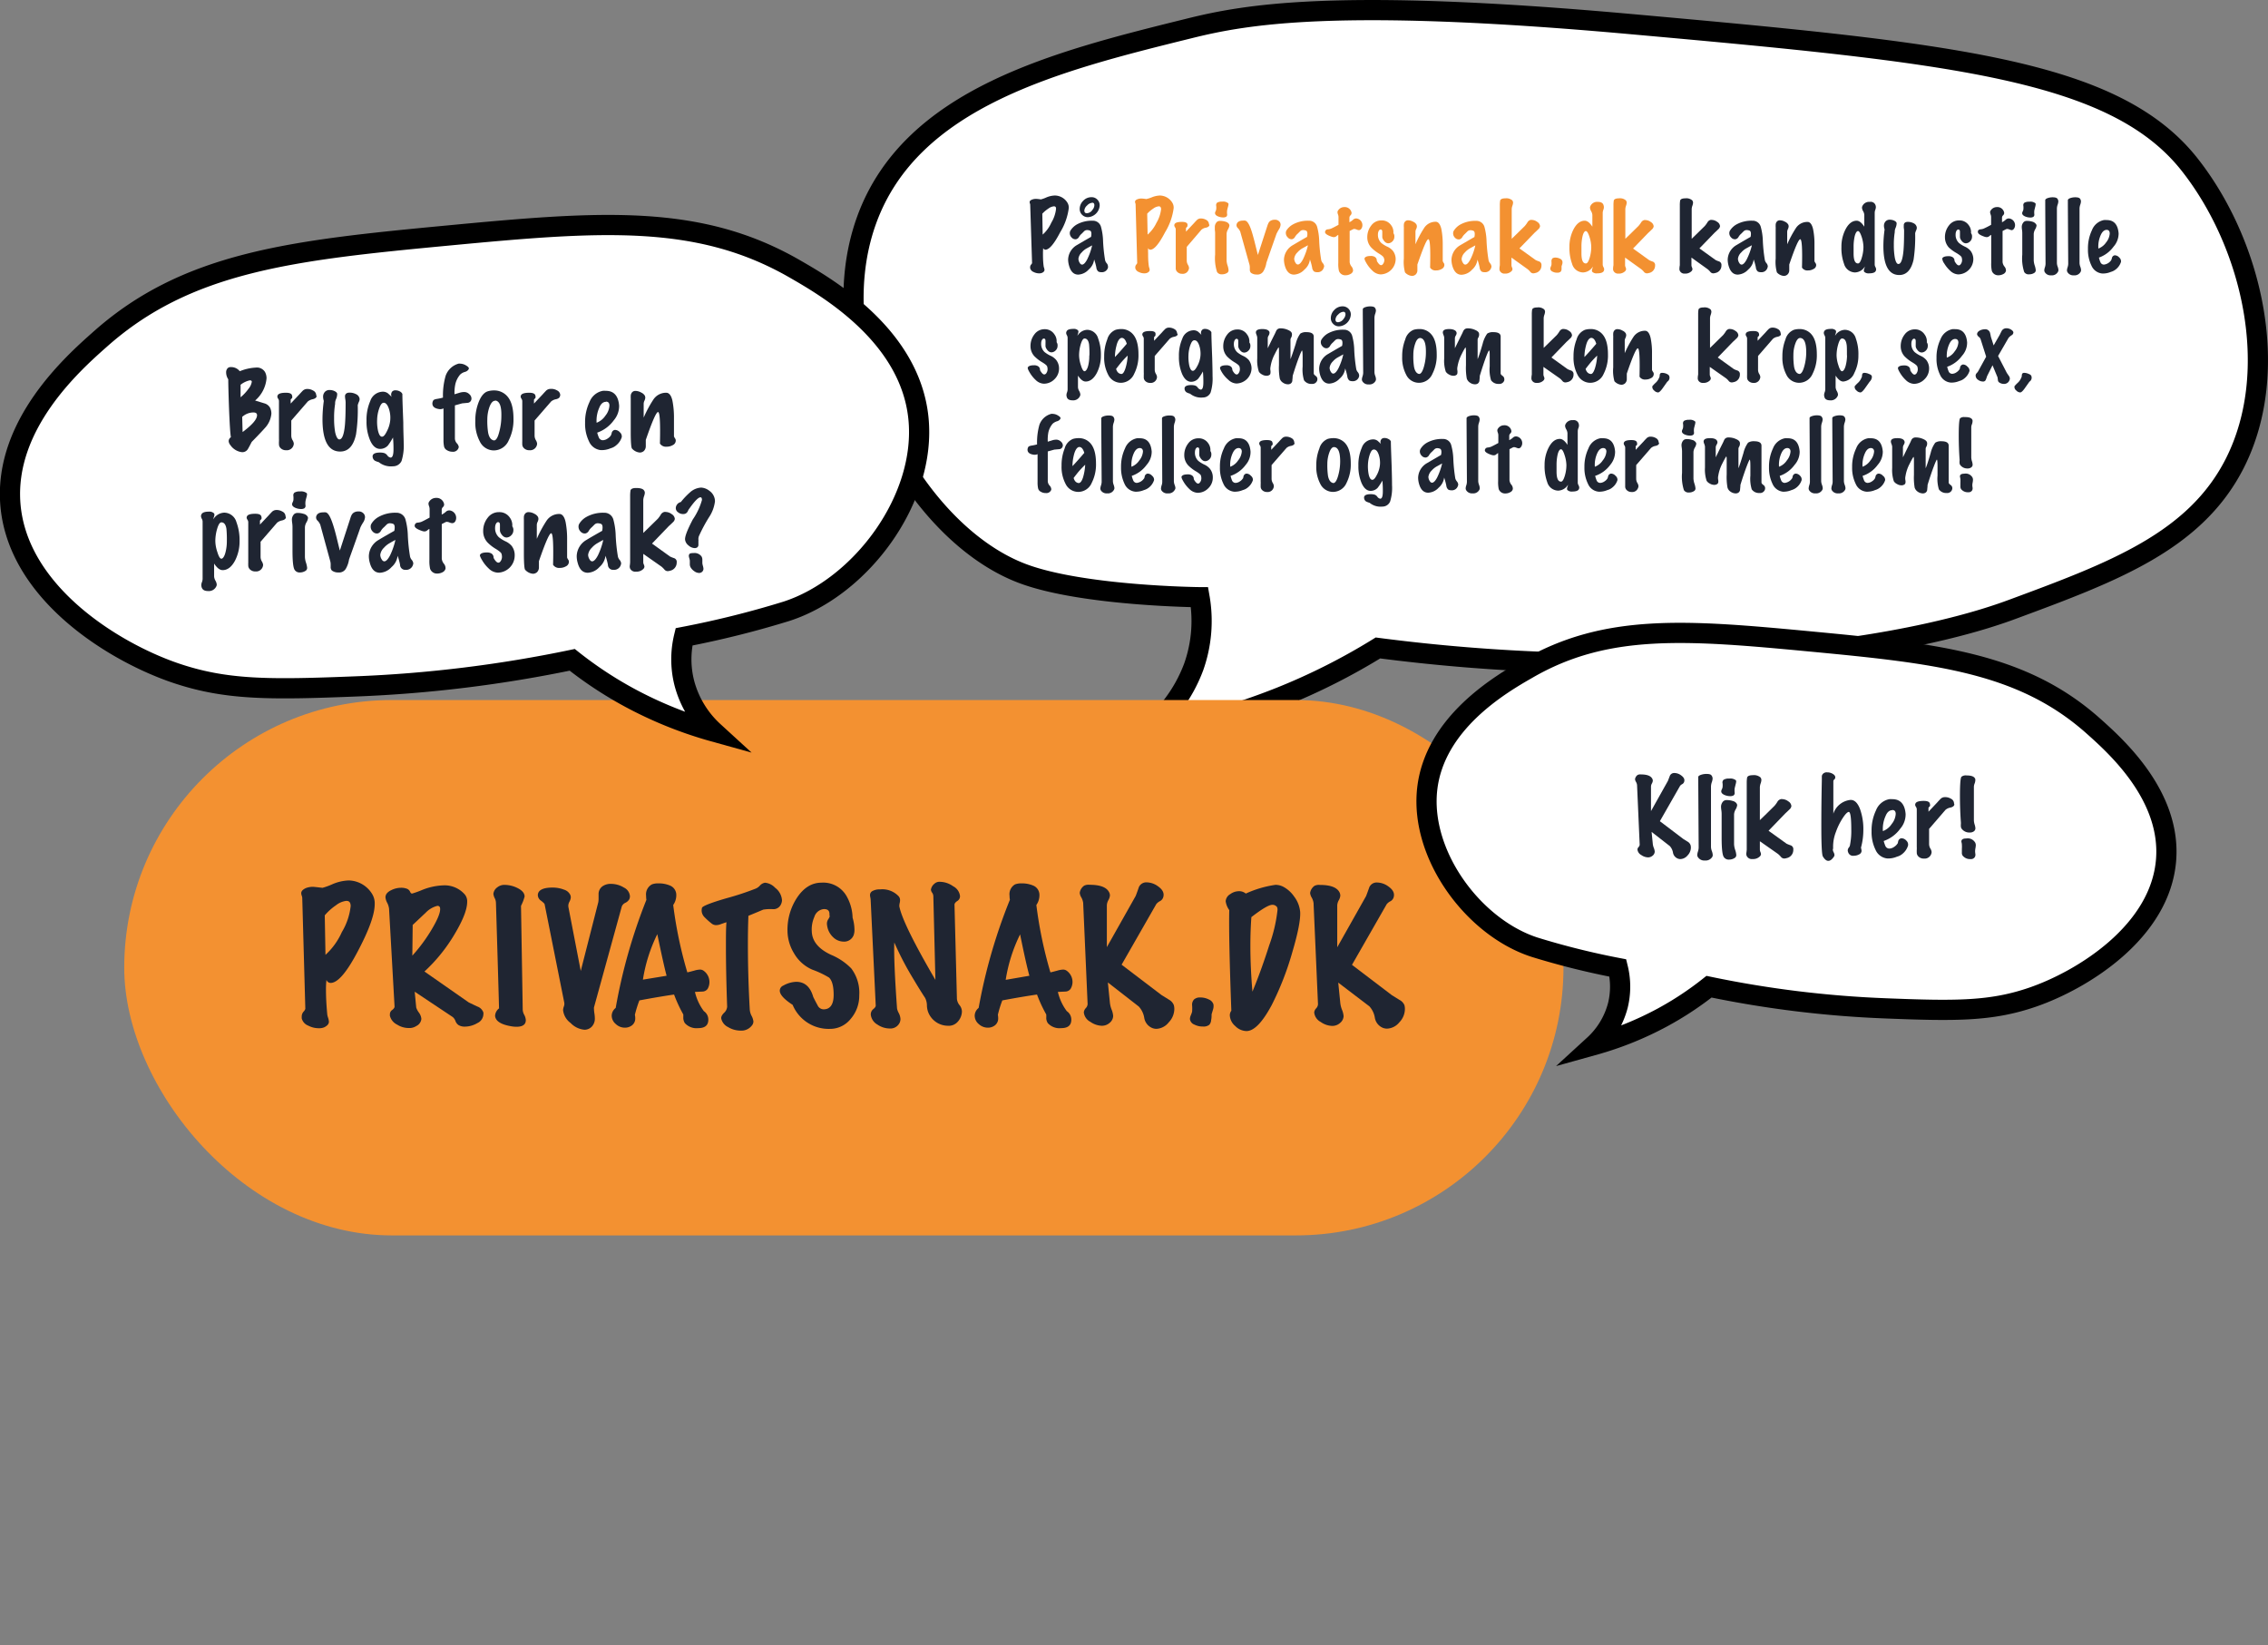 <svg id="Layer_1" data-name="Layer 1" xmlns="http://www.w3.org/2000/svg" viewBox="0 0 449.11 325.71"><rect x="0" y="0" width="449.11" height="325.71" fill="#808080" stroke="none"/><defs><style>.cls-1{fill:#fff;stroke:#000;stroke-miterlimit:10;stroke-width:4px;}.cls-2{fill:#f39131;}.cls-3{fill:#1f2532;}</style></defs><title>privat_link</title><path class="cls-1" d="M171.6,43.6c-9.62,26.62,9.12,61.86,31,70,11.89,4.42,34.92,4.64,34.93,4.64h0A27.2,27.2,0,0,1,236.39,132a29.53,29.53,0,0,1-10.52,13.75A134.68,134.68,0,0,0,253.61,138a125.64,125.64,0,0,0,19.25-9.71,362.36,362.36,0,0,0,69.74,2.31c34.26-2.2,51.38-8.29,56-10,19.8-7.33,36.16-13.39,44-29,9.2-18.32,3.38-43.28-9-59-14.88-18.88-47.11-22.13-111-27.86-57.91-5.2-75.93-1.88-87,.86C209.31,12.1,180.4,19.26,171.6,43.6Z"/><rect class="cls-2" x="24.6" y="138.6" width="285" height="106" rx="53"/><path class="cls-3" d="M73.69,177a3.51,3.51,0,0,1,.51,2c0,2-1.07,5-3.23,9.12-2.24,4.33-4.08,6.49-5.5,6.49a.87.87,0,0,1-.82-.61,15.37,15.37,0,0,0-.1,2c0,1.36.08,2.92.24,4.69a2.74,2.74,0,0,0,.17.78,3.28,3.28,0,0,1,.17.82c0,.43-.3.79-.89,1.09a2.52,2.52,0,0,1-1.09.2,4.49,4.49,0,0,1-2.1-.51,2.1,2.1,0,0,1-1.3-1.43,3.15,3.15,0,0,1,0-.4,1.44,1.44,0,0,1,.36-.94,1.4,1.4,0,0,0,.35-.56l-.61-22a1.5,1.5,0,0,0-.1-.41,1.51,1.51,0,0,1-.1-.48c0-.4.29-.72.88-1a3.83,3.83,0,0,1,1.43-.27c.16,0,.79.07,1.9.2a13.51,13.51,0,0,0,2-.73,8.91,8.91,0,0,1,3.21-.73A5.56,5.56,0,0,1,73.69,177Zm-5.06,1.36a4,4,0,0,0-2.09.87,10.9,10.9,0,0,0-2.23,2l.14,7.82a13.51,13.51,0,0,0,3.24-4.5,12.64,12.64,0,0,0,1.75-5.15Q69.44,178.37,68.63,178.37Z"/><path class="cls-3" d="M95.72,200.47a1.67,1.67,0,0,1,0,.37,2,2,0,0,1-1.19,1.72,4.91,4.91,0,0,1-2.48.7,2.32,2.32,0,0,1-1.26-.31,1.65,1.65,0,0,1-.6-.8,1.8,1.8,0,0,0-.56-.8l-7.51-5,.3,3.13a3.57,3.57,0,0,0,.53,1,2.44,2.44,0,0,1,.49,1.26,1.76,1.76,0,0,1-1,1.4,2.47,2.47,0,0,1-1.46.4,4.31,4.31,0,0,1-2.35-.68,2.67,2.67,0,0,1-1.42-1.73,1.61,1.61,0,0,1,0-.34,1,1,0,0,1,.46-.83c.31-.24.46-.46.46-.67l-1.09-19.38a3.53,3.53,0,0,0-.37-1.17,2.89,2.89,0,0,1-.34-1.07c0-.59.38-1.06,1.15-1.43a4.4,4.4,0,0,1,1.94-.47,3.13,3.13,0,0,1,1.12.18,1.11,1.11,0,0,1,.65.58c.11.26.25.39.41.39a17.46,17.46,0,0,0,2.07-.75,12.48,12.48,0,0,1,4.18-.88,5.3,5.3,0,0,1,4.22,1.84,2.12,2.12,0,0,1,.44,1.42c0,1.66-1,4-2.85,7a32.53,32.53,0,0,1-5.61,6.8l8.77,6.12s.59.29,1.7.81A1.92,1.92,0,0,1,95.72,200.47Zm-9.11-21.12a4.78,4.78,0,0,0-2.38,1.43c-.22.18-1.06,1-2.51,2.35l-.07,6.08a32.4,32.4,0,0,0,3.81-5.15c1.13-1.89,1.7-3.24,1.7-4.06C87.16,179.57,87,179.35,86.61,179.35Z"/><path class="cls-3" d="M104.05,202.44c-.2.57-.79.85-1.76.85a5.69,5.69,0,0,1-.89-.07c-1.86-.29-2.94-.85-3.26-1.66a1.18,1.18,0,0,1-.1-.48,2,2,0,0,1,.78-1.43q-.13-5.1-.61-20.81a2.18,2.18,0,0,0-.24-1,2.49,2.49,0,0,1-.27-.87,1.83,1.83,0,0,1,.78-1.29,2.23,2.23,0,0,1,1.53-.48,5.8,5.8,0,0,1,2.38.58c1,.48,1.49,1.05,1.49,1.73a9,9,0,0,1-.71,1.84l.34,20.6a2.42,2.42,0,0,0,.31,1,2.55,2.55,0,0,1,.3,1A1.59,1.59,0,0,1,104.05,202.44Z"/><path class="cls-3" d="M123.13,179.46l-5.51,20a1.39,1.39,0,0,0,0,.3,6.23,6.23,0,0,0,.08.85,7.08,7.08,0,0,1,.09,1,2.29,2.29,0,0,1-.6,1.65,2,2,0,0,1-1.44.62,4.31,4.31,0,0,1-2.76-1.34,3.63,3.63,0,0,1-1.49-2.57,2.77,2.77,0,0,1,.17-.74,1.44,1.44,0,0,0,.06-.75l-3.87-19.38c0-.16-.26-.41-.7-.75a1.41,1.41,0,0,1-.66-1.09c0-1,1-1.53,2.89-1.53a6.22,6.22,0,0,1,2.29.41,2,2,0,0,1,1.28,1.12,1.47,1.47,0,0,1,.07.41,2.2,2.2,0,0,1-.28.88,1.64,1.64,0,0,0-.2,1L115,192.24l3.47-13.6a3.69,3.69,0,0,0,.06-.71V177a1.87,1.87,0,0,1,1-1.66A2.77,2.77,0,0,1,121,175a4.84,4.84,0,0,1,2.55.73,2.07,2.07,0,0,1,1.19,1.72,1.59,1.59,0,0,1-.13.6,1.84,1.84,0,0,1-.74.68A1.38,1.38,0,0,0,123.13,179.46Z"/><path class="cls-3" d="M140.13,195.78a1.31,1.31,0,0,1-1.06.54l-1.46.07a10.23,10.23,0,0,0,1.77,3.81,2,2,0,0,1,.88,1.7c0,1.11-.68,1.66-2,1.66a3.1,3.1,0,0,1-2.65-1,2,2,0,0,1-.3-.92c0-.25,0-.51,0-.78a27.92,27.92,0,0,1-1.83-3.95q-2.79.4-6.87,1.16a23.28,23.28,0,0,0-.89,2.85,3.07,3.07,0,0,1,.07.65,1.7,1.7,0,0,1-.61,1.41,2.26,2.26,0,0,1-1.46.49,2.6,2.6,0,0,1-1.77-.71,2.18,2.18,0,0,1-.82-1.67,2,2,0,0,1,.79-1.53A108.56,108.56,0,0,1,128,178.16a5.52,5.52,0,0,1-.06-.81,2.24,2.24,0,0,1,1.15-2.25,3.29,3.29,0,0,1,1.23-.2,5.75,5.75,0,0,1,2.38.44,2,2,0,0,1,1.22,1.84,3.38,3.38,0,0,1-.61,2,83.33,83.33,0,0,0,2.79,13.33c.13,0,.6-.13,1.39-.34a4.62,4.62,0,0,1,1.09-.2,1.19,1.19,0,0,1,.71.2,2.73,2.73,0,0,1,1.19,2.25A2.68,2.68,0,0,1,140.13,195.78ZM132,193.19q-.58-2.15-1.84-8.23a31.13,31.13,0,0,0-2.85,9Z"/><path class="cls-3" d="M154.54,179.25A1.62,1.62,0,0,1,153,180a8.73,8.73,0,0,0-1.87.1c-.84.36-1.82.77-2.93,1.22-.07,1.73-.1,3.62-.1,5.68q0,6.28.37,12.89a3.14,3.14,0,0,0,.36,1.24,3.1,3.1,0,0,1,.36,1.1,1.24,1.24,0,0,1-.31.82,2.59,2.59,0,0,1-2.24,1,4.75,4.75,0,0,1-2.47-.7,2.47,2.47,0,0,1-1.34-1.65c-.07-.34.11-.72.53-1.15a1.83,1.83,0,0,0,.63-1.23q-.24-6.76-.24-11.83c0-2,0-3.67.1-4.9l-1,.34a2.9,2.9,0,0,1-1,.24,1.46,1.46,0,0,1-1-.37,14.34,14.34,0,0,1-1.36-1.23,1.87,1.87,0,0,1-.55-1.29,2.22,2.22,0,0,1,.07-.54c.07-.32,1.72-1,5-1.94a55.19,55.19,0,0,0,5.65-1.87,2.26,2.26,0,0,0,.83-.61,1.71,1.71,0,0,1,1-.55,3.12,3.12,0,0,1,2,1,3.37,3.37,0,0,1,1.36,2.48A2.07,2.07,0,0,1,154.54,179.25Z"/><path class="cls-3" d="M170.15,197.07a7,7,0,0,1-1.68,4.64,5.23,5.23,0,0,1-4.17,2,7.72,7.72,0,0,1-7.34-4.76q-2.55-1.66-2.55-2.82a1.11,1.11,0,0,1,.71-1,5.56,5.56,0,0,1,2.55-.74c1.68,0,2.8,1,3.37,3,.27.54.55,1.09.85,1.63a1.34,1.34,0,0,0,1.19.82c1.34,0,2-1,2-2.86,0-1.7-.3-2.84-.91-3.43A18.36,18.36,0,0,0,160.9,192a7.69,7.69,0,0,1-3.67-3.26,8.68,8.68,0,0,1-1.29-4.39,11.53,11.53,0,0,1,1.83-6.53q2-3.06,4.9-3.06a5.3,5.3,0,0,1,5,2.72,9.07,9.07,0,0,1,1.16,4.22,8.45,8.45,0,0,1,.37,2.35,3,3,0,0,1-.17,1.12,2,2,0,0,1-2,1.26,3,3,0,0,1-2-.82,3.93,3.93,0,0,1-1.26-2.48,1.55,1.55,0,0,1,.22-1.09,2.83,2.83,0,0,0,.32-.61.22.22,0,0,0-.06-.14,1.87,1.87,0,0,0,0-.34c0-.68-.4-1-1.19-.95a2.17,2.17,0,0,0-1.8,1.53,6.1,6.1,0,0,0-.51,2.89q.11,2.9,3.81,4.62a12.09,12.09,0,0,1,4,2.69A8,8,0,0,1,170.15,197.07Z"/><path class="cls-3" d="M190.48,200.26a3.13,3.13,0,0,1-.85,2.06,2.36,2.36,0,0,1-1.94.77,4.21,4.21,0,0,1-3.94-2.83,4.13,4.13,0,0,1-.2-1.32,3.53,3.53,0,0,0-.34-1.33q-1.26-1.94-2.32-3.74a60.47,60.47,0,0,1-3.8-7.27q-.14,3.47.54,13.05a3,3,0,0,0,.34.92,2.87,2.87,0,0,1,.34,1.19,1.76,1.76,0,0,1-.41,1.12,2,2,0,0,1-1.73.75,4.33,4.33,0,0,1-2.4-.76,2.6,2.6,0,0,1-1.31-1.79,1.31,1.31,0,0,1,.44-1.26q.56-.44.51-.78l-1-20.81a3.31,3.31,0,0,0-.06-.51,2.41,2.41,0,0,1-.07-.51.9.9,0,0,1,.52-.81,2.94,2.94,0,0,1,1.48-.31,4.44,4.44,0,0,1,3.64,1.33,1.14,1.14,0,0,1,.31.81,2.64,2.64,0,0,1-.07.55,2.38,2.38,0,0,0-.07.47.52.52,0,0,0,0,.21q.67,3.47,7.14,14.55l-.41-16.59a1.27,1.27,0,0,0-.24-.68,1.25,1.25,0,0,1-.24-.58A1.85,1.85,0,0,1,185,175a1.48,1.48,0,0,1,1.16-.41,4.63,4.63,0,0,1,2.58.88,2.51,2.51,0,0,1,1.36,1.91,1.1,1.1,0,0,1-.52,1c-.38.25-.57.5-.57.74l.48,18.64A2.31,2.31,0,0,0,190,199,2.12,2.12,0,0,1,190.48,200.26Z"/><path class="cls-3" d="M212,195.78a1.3,1.3,0,0,1-1.05.54l-1.47.07a10.23,10.23,0,0,0,1.77,3.81,2,2,0,0,1,.89,1.7c0,1.11-.68,1.66-2,1.66a3.11,3.11,0,0,1-2.66-1,2,2,0,0,1-.3-.92,7,7,0,0,0,0-.78,27.92,27.92,0,0,1-1.83-3.95q-2.79.4-6.87,1.16a21.89,21.89,0,0,0-.88,2.85,3.83,3.83,0,0,1,.06.65,1.7,1.7,0,0,1-.61,1.41,2.24,2.24,0,0,1-1.46.49,2.62,2.62,0,0,1-1.77-.71,2.17,2.17,0,0,1-.81-1.67,2,2,0,0,1,.78-1.53,107.83,107.83,0,0,1,6.19-21.42,4.43,4.43,0,0,1-.07-.81A2.24,2.24,0,0,1,201,175.1a3.29,3.29,0,0,1,1.23-.2,5.75,5.75,0,0,1,2.38.44,2,2,0,0,1,1.22,1.84,3.38,3.38,0,0,1-.61,2A83.33,83.33,0,0,0,208,192.51c.13,0,.6-.13,1.39-.34a4.62,4.62,0,0,1,1.09-.2,1.19,1.19,0,0,1,.71.2,2.73,2.73,0,0,1,1.19,2.25A2.68,2.68,0,0,1,212,195.78Zm-8.16-2.59Q203.22,191,202,185a31.13,31.13,0,0,0-2.85,9Z"/><path class="cls-3" d="M232.44,199a2.88,2.88,0,0,1,.1.78,3.88,3.88,0,0,1-1.12,2.65A3.28,3.28,0,0,1,229,203.7a2.29,2.29,0,0,1-.78-.14,2.63,2.63,0,0,1-1.63-2,4.34,4.34,0,0,0-1.09-2.28l-6.12-4.76.41,4.08a5.15,5.15,0,0,0,.34,1.31,4.16,4.16,0,0,1,.3,1.24,1.8,1.8,0,0,1-.66,1.33,2.28,2.28,0,0,1-1.61.61,4.15,4.15,0,0,1-2.25-.78,2.4,2.4,0,0,1-1.29-1.87,1.38,1.38,0,0,1,.37-.82,1.3,1.3,0,0,0,.38-.81l-.88-20.06a3.08,3.08,0,0,0-.36-1.06,2.16,2.16,0,0,1-.32-.92,2.08,2.08,0,0,1,.88-1.42,2,2,0,0,1,1.09-.17c2,0,3.28.46,3.8,1.39a1.47,1.47,0,0,1,.21.71,2.2,2.2,0,0,1-.31.94,2.35,2.35,0,0,0-.3,1v8.3l5.71-10.13c.23-.59.44-1.18.64-1.77a1.6,1.6,0,0,1,1.57-.92,3.89,3.89,0,0,1,2.21.78c.84.59,1.2,1.23,1.09,1.91a1.34,1.34,0,0,1-.65,1,2.25,2.25,0,0,0-.78.61l-6.87,12,7.89,6,1.48.92A2.13,2.13,0,0,1,232.44,199Z"/><path class="cls-3" d="M240.29,198.87a2.29,2.29,0,0,1-.07.95l-.3,1c0,.37,0,.75-.09,1.14a1.52,1.52,0,0,1-.37.94,1.82,1.82,0,0,1-1.28.34,3.51,3.51,0,0,1-1.66-.38,1.33,1.33,0,0,1-.89-1.12,2,2,0,0,1,.19-.75,5.26,5.26,0,0,0,.24-.68,7.72,7.72,0,0,0,0-1.29,1.49,1.49,0,0,1,.4-1.15,1.74,1.74,0,0,1,1.24-.38,3.65,3.65,0,0,1,1.66.39A1.55,1.55,0,0,1,240.29,198.87Z"/><path class="cls-3" d="M257.46,180.54c.09,1.52-.43,4.19-1.56,8A58.34,58.34,0,0,1,251.82,199q-2.76,5.15-5,5.14a3.2,3.2,0,0,1-2.22-1,2.93,2.93,0,0,1-1.07-2.11,1.51,1.51,0,0,1,.3-.92q-.54-14.66-.41-19.92a3.92,3.92,0,0,1-.71-1.74,1.75,1.75,0,0,1,.92-1.43,2.92,2.92,0,0,1,1.7-.57,2,2,0,0,1,1.36.47,21.32,21.32,0,0,1,5.88-1.73,3.38,3.38,0,0,1,1.53.37,6.15,6.15,0,0,1,2.14,1.91A5.92,5.92,0,0,1,257.46,180.54Zm-4.62-1a1.12,1.12,0,0,0-.89-.4q-1,0-4.15,2.44c-.13,1.7-.2,3.59-.2,5.65,0,2.95.14,6,.41,9.11q1.8-4.38,3.33-9.21a29.71,29.71,0,0,0,1.63-6.94A1.13,1.13,0,0,0,252.84,179.52Z"/><path class="cls-3" d="M278.1,199a2.88,2.88,0,0,1,.1.78,3.84,3.84,0,0,1-1.12,2.65,3.28,3.28,0,0,1-2.42,1.23,2.29,2.29,0,0,1-.78-.14,2.63,2.63,0,0,1-1.63-2,4.34,4.34,0,0,0-1.09-2.28L265,194.55l.41,4.08a5.15,5.15,0,0,0,.34,1.31,4.26,4.26,0,0,1,.31,1.24,1.81,1.81,0,0,1-.67,1.33,2.28,2.28,0,0,1-1.61.61,4.15,4.15,0,0,1-2.25-.78,2.4,2.4,0,0,1-1.29-1.87,1.34,1.34,0,0,1,.38-.82,1.33,1.33,0,0,0,.37-.81l-.88-20.06a3.08,3.08,0,0,0-.36-1.06,2.16,2.16,0,0,1-.32-.92,2.08,2.08,0,0,1,.88-1.42,2,2,0,0,1,1.09-.17c2,0,3.28.46,3.81,1.39a1.57,1.57,0,0,1,.2.71,2.2,2.2,0,0,1-.31.94,2.35,2.35,0,0,0-.3,1v8.3l5.71-10.13c.23-.59.44-1.18.65-1.77a1.58,1.58,0,0,1,1.56-.92,3.89,3.89,0,0,1,2.21.78c.84.59,1.2,1.23,1.09,1.91a1.34,1.34,0,0,1-.65,1,2.25,2.25,0,0,0-.78.61l-6.87,12,7.89,6,1.48.92A2.13,2.13,0,0,1,278.1,199Z"/><path class="cls-1" d="M181.86,82.72c1.68,16-11.32,33.5-26.1,38.3a189.56,189.56,0,0,1-20.31,5.07,19,19,0,0,0,.05,9.11,19.85,19.85,0,0,0,5.81,9.64,80.4,80.4,0,0,1-16.65-6.71,77.78,77.78,0,0,1-11.35-7.49,258.68,258.68,0,0,1-42.8,5.26c-17.13.68-25.83.77-36-2.73-12-4.14-31.09-15.81-32.46-33.4C.85,84.08,14.36,72,19.73,67.25,37,51.81,57.86,49.55,88.6,46.64c30.2-2.86,49.78-4.45,69,6.72C163.92,57,180.17,66.47,181.86,82.72Z"/><path class="cls-3" d="M53.74,81.9a4.77,4.77,0,0,1-1.3,2.86c-.17.2-1,1.11-2.6,2.74-.25.48-.51,1-.76,1.42a1.27,1.27,0,0,1-1.2.6A3.23,3.23,0,0,1,45.6,88.1a1.34,1.34,0,0,1-.32-.78,1,1,0,0,1,.44-.76q-.19-1.09-.38-6c-.09-2.67-.14-4.49-.14-5.46a2.49,2.49,0,0,1-.42-1.36,1.17,1.17,0,0,1,.3-.84.86.86,0,0,1,.64-.22,2.17,2.17,0,0,1,1.76.82,9.59,9.59,0,0,1,3.16-.72,1.88,1.88,0,0,1,1.84.88,2.58,2.58,0,0,1,.3,1.24,6.51,6.51,0,0,1-2.26,4.4l1.84.56a1.85,1.85,0,0,1,1.12.87A2.67,2.67,0,0,1,53.74,81.9Zm-4.26-6.6a4.46,4.46,0,0,0-1.84.88c0,.12,0,.51,0,1.17s0,1.1,0,1.31A9,9,0,0,0,49.19,77a2.91,2.91,0,0,0,.67-1.41C49.86,75.41,49.73,75.3,49.48,75.3Zm.68,6.36a3.34,3.34,0,0,0-2.2.88l.08,3C50,84.07,50.9,83,50.9,82.2,50.9,81.84,50.65,81.66,50.16,81.66Z"/><path class="cls-3" d="M62.7,78.46c-.05.28-.31.47-.76.58a2.2,2.2,0,0,0-1,.46l-3.26,3.76v3a1.8,1.8,0,0,0,.25.89,1.56,1.56,0,0,1,.25.69,1.38,1.38,0,0,1-1.52,1.3,1.46,1.46,0,0,1-1.14-.46,1.05,1.05,0,0,1-.28-.76,4.39,4.39,0,0,1,0-.52,4.68,4.68,0,0,0,0-.58V79.38a.85.85,0,0,0-.16-.44.82.82,0,0,1-.16-.42.71.71,0,0,1,.08-.28q.25-.48,1.62-.48c.71,0,1.11.17,1.2.5a1.22,1.22,0,0,1,.06.34.39.39,0,0,1-.16.34.31.31,0,0,0-.16.24l0,.72,1.72-1.82c.2-.23.41-.45.63-.68a1.26,1.26,0,0,1,.77-.38,2.2,2.2,0,0,1,1.31.3,1.06,1.06,0,0,1,.63.94A1.36,1.36,0,0,1,62.7,78.46Z"/><path class="cls-3" d="M71.2,78.9a1.09,1.09,0,0,1-.12.64,4.08,4.08,0,0,0-.24.68A32.45,32.45,0,0,1,70.5,86q-.73,3.41-3.14,3.4-3.49,0-3.5-6.38a27.7,27.7,0,0,1,.26-3.64,3,3,0,0,1-.14-.82,1.4,1.4,0,0,1,.38-1,1.22,1.22,0,0,1,.94-.34,2.15,2.15,0,0,1,.94.21c.29.14.47.3.52.49a.9.9,0,0,1,0,.28,2.59,2.59,0,0,1-.22.83,2,2,0,0,0-.18.93,16.88,16.88,0,0,0-.2,2.82,15.17,15.17,0,0,0,.22,2.86Q66.71,87,67.2,87c.56,0,.93-1,1.1-2.84.09-1,.14-2.45.14-4.52a4,4,0,0,0-.06-.58,4,4,0,0,1-.06-.56.67.67,0,0,1,.36-.66,1.22,1.22,0,0,1,.56-.1,2.64,2.64,0,0,1,1.22.28A1.22,1.22,0,0,1,71.2,78.9Z"/><path class="cls-3" d="M79.68,78c0,1.15.08,3,.18,5.66,0,1.85.08,3.18.08,4a10.28,10.28,0,0,1-.42,3.6,1.84,1.84,0,0,1-1.7,1.06A3.83,3.83,0,0,1,75,91.5a3.82,3.82,0,0,1-.76-.28,1,1,0,0,1-.44-.68c-.12-.63.37-.94,1.48-.94a3,3,0,0,1,.8.1,1.31,1.31,0,0,1,.62.47,1,1,0,0,0,.64.43c.38,0,.58-.52.58-1.64,0-.48,0-1.26-.1-2.34a12.76,12.76,0,0,1-1,1.58,2.09,2.09,0,0,1-1.54.68c-.83,0-1.5-.57-2-1.72a9.38,9.38,0,0,1-.7-3.84,9.2,9.2,0,0,1,.74-3.92,2.67,2.67,0,0,1,2.32-1.84,1.67,1.67,0,0,1,1.18.32c.25.23.5.46.74.7a1,1,0,0,1,.12-1.08.88.88,0,0,1,.66-.22,1.76,1.76,0,0,1,.84.22A1.08,1.08,0,0,1,79.68,78Zm-2.4,5.1a5.56,5.56,0,0,0-.28-2.2c-.27-.77-.61-1.16-1-1.16s-.65.39-.92,1.16a7.26,7.26,0,0,0-.4,2.2,8.46,8.46,0,0,0,.18,2.2c.19.77.44,1.16.78,1.16s.63-.38,1-1.13A5.85,5.85,0,0,0,77.28,83.14Z"/><path class="cls-3" d="M93.32,79.18a.81.81,0,0,1-.73.58l-1.07.1-1.44.4,0,6.5a1.48,1.48,0,0,0,.38,1,1.38,1.38,0,0,1,.38.7.71.71,0,0,1-.06.28,1.13,1.13,0,0,1-1.18.7,2.07,2.07,0,0,1-1.07-.29,1.15,1.15,0,0,1-.59-.71,6.06,6.06,0,0,1-.12-1.32V80.86A1.52,1.52,0,0,1,87,81c-.92-.12-1.38-.49-1.38-1.12a1.24,1.24,0,0,1,.18-.6q.12-.2.72-.3a9.43,9.43,0,0,0,1.2-.26,14,14,0,0,1,.52-4.3A3.79,3.79,0,0,1,90.8,72a1,1,0,0,1,.32,0,2.33,2.33,0,0,1,1.17.36c.41.24.59.45.55.64s-.3.49-.72.62a2.29,2.29,0,0,0-1,.54,4.55,4.55,0,0,0-.94,1.84A8.3,8.3,0,0,0,90,78.06l1-.3a3,3,0,0,1,1-.14,1.41,1.41,0,0,1,.93.42,1.16,1.16,0,0,1,.43.86A.9.9,0,0,1,93.32,79.18Z"/><path class="cls-3" d="M100.34,78.34c.89.91,1.34,2.43,1.34,4.58a9,9,0,0,1-.94,4.26,3.24,3.24,0,0,1-2.92,2A3.1,3.1,0,0,1,95,87.38a8,8,0,0,1-.88-4,9.94,9.94,0,0,1,.68-3.8c.48-1.2,1.09-1.91,1.84-2.12a4.29,4.29,0,0,1,1.2-.16A3.42,3.42,0,0,1,100.34,78.34Zm-2.28,1c-.44,0-.82.38-1.14,1.24A7.34,7.34,0,0,0,96.5,83a14.8,14.8,0,0,0,.16,2.66c.18.93.57,1.45,1.16,1.54.37,0,.72-.46,1-1.54a12,12,0,0,0,.46-3.34C99.32,80.39,98.9,79.38,98.06,79.3Z"/><path class="cls-3" d="M110.88,78.46c-.06.28-.31.47-.76.58a2.09,2.09,0,0,0-1,.46l-3.26,3.76v3a1.8,1.8,0,0,0,.25.89,1.7,1.7,0,0,1,.25.69,1.38,1.38,0,0,1-1.52,1.3,1.46,1.46,0,0,1-1.14-.46,1.05,1.05,0,0,1-.28-.76,4.39,4.39,0,0,1,0-.52c0-.24,0-.43,0-.58V79.38a1,1,0,0,0-.16-.44.82.82,0,0,1-.16-.42.57.57,0,0,1,.08-.28q.26-.48,1.62-.48c.7,0,1.1.17,1.2.5a1.22,1.22,0,0,1,.06.34.41.41,0,0,1-.16.34.31.31,0,0,0-.16.24l0,.72,1.72-1.82c.2-.23.41-.45.63-.68A1.23,1.23,0,0,1,109,77a2.2,2.2,0,0,1,1.31.3,1.06,1.06,0,0,1,.63.94A1.36,1.36,0,0,1,110.88,78.46Z"/><path class="cls-3" d="M123.12,86.56A3.32,3.32,0,0,1,122,88.18a2.74,2.74,0,0,1-1.1.58,4.53,4.53,0,0,1-1.9.36,2.85,2.85,0,0,1-2.36-1.72,7.89,7.89,0,0,1-.78-3.68,9.21,9.21,0,0,1,.88-4.14,3.53,3.53,0,0,1,2.62-2.2,4.4,4.4,0,0,1,.62,0c1.58,0,2.46,1,2.62,2.92a4.36,4.36,0,0,1-1.06,2.92,6.83,6.83,0,0,1-3.28,2.44,6.46,6.46,0,0,0,.34,1,.85.85,0,0,0,.76.5,1.77,1.77,0,0,0,1-.36,2,2,0,0,0,.6-.58s.1-.18.16-.45a.79.79,0,0,1,.42-.59.61.61,0,0,1,.28-.06,1.31,1.31,0,0,1,.93.47A1.09,1.09,0,0,1,123.12,86.56Zm-3.14-7c-.54,0-1,.38-1.3,1.14a6.23,6.23,0,0,0-.54,3,3.65,3.65,0,0,0,1.74-1.4,3.5,3.5,0,0,0,.8-2C120.68,79.78,120.44,79.52,120,79.52Z"/><path class="cls-3" d="M133.8,87.38a1,1,0,0,1-.58.75,2.33,2.33,0,0,1-1.2.31,1.41,1.41,0,0,1-1.34-.62q.15-6.16-.36-6.24t-2.44,5.52v1.2a1.34,1.34,0,0,1-.39,1,1.24,1.24,0,0,1-.79.3,2.32,2.32,0,0,1-1.54-.78c-.16-.13-.25-1.15-.26-3q0,1.74,0-6.46c0-.12,0-.28,0-.49a3.39,3.39,0,0,1,0-.45,1.08,1.08,0,0,1,.2-.66.84.84,0,0,1,.76-.36,2.34,2.34,0,0,1,1.13.33,1.55,1.55,0,0,1,.71.63,1.14,1.14,0,0,1,.08.4,1.68,1.68,0,0,1-.16.56,1.49,1.49,0,0,0-.16.6v2.76a23.59,23.59,0,0,1,1.9-3.54,3,3,0,0,1,2.58-1.38c.57,0,1,.57,1.22,1.6a17.29,17.29,0,0,1,.3,3.44v3.6a2.1,2.1,0,0,0,.28.5A.79.79,0,0,1,133.8,87.38Z"/><path class="cls-3" d="M47.44,107.14a8.29,8.29,0,0,1-.9,3.86c-.67,1.25-1.49,1.88-2.46,1.88-.55,0-1.11-.43-1.68-1.3v2.56a1.94,1.94,0,0,0,.26.82,1.92,1.92,0,0,1,.26.76.85.85,0,0,1-.1.4,1.63,1.63,0,0,1-1.64.9c-.67,0-1.08-.24-1.24-.72a1.54,1.54,0,0,1-.08-.46,1.81,1.81,0,0,1,.13-.59,1.91,1.91,0,0,0,.13-.63V103.24a1.16,1.16,0,0,0-.16-.53,1.16,1.16,0,0,1-.16-.51.88.88,0,0,1,.08-.34c.16-.37.65-.56,1.48-.56a1.31,1.31,0,0,1,1,.32.44.44,0,0,1,.1.3,1.49,1.49,0,0,1-.1.44,2.08,2.08,0,0,0-.12.46,2.62,2.62,0,0,1,2.16-1.32,2.55,2.55,0,0,1,2.42,1.88A10.24,10.24,0,0,1,47.44,107.14Zm-2.52,0a22.37,22.37,0,0,0-.08-2.42c-.13-.87-.47-1.3-1-1.3-.31,0-.58.42-.83,1.25a8.56,8.56,0,0,0-.37,2.47,7.12,7.12,0,0,0,.4,2.16c.27.88.53,1.32.8,1.32s.59-.41.8-1.22A8.69,8.69,0,0,0,44.92,107.14Z"/><path class="cls-3" d="M56.62,102.46c-.06.28-.31.47-.76.58a2.15,2.15,0,0,0-1,.46l-3.26,3.76v3a1.8,1.8,0,0,0,.25.89,1.7,1.7,0,0,1,.25.69,1.38,1.38,0,0,1-1.52,1.3,1.46,1.46,0,0,1-1.14-.46,1.05,1.05,0,0,1-.28-.76,4.39,4.39,0,0,1,0-.52c0-.24,0-.43,0-.58v-7.48a1,1,0,0,0-.16-.44.82.82,0,0,1-.16-.42.71.71,0,0,1,.08-.28q.26-.48,1.62-.48c.71,0,1.1.17,1.2.5a1.22,1.22,0,0,1,.06.34.39.39,0,0,1-.16.34.31.31,0,0,0-.16.24l0,.72,1.72-1.82c.2-.23.41-.45.63-.68a1.26,1.26,0,0,1,.77-.38,2.2,2.2,0,0,1,1.31.3,1.06,1.06,0,0,1,.63.94A1.36,1.36,0,0,1,56.62,102.46Z"/><path class="cls-3" d="M61,102.54a2.27,2.27,0,0,1-.31.87,2.18,2.18,0,0,0-.31,1v5.88a4.11,4.11,0,0,0,.22,1.13,4.63,4.63,0,0,1,.22,1,.66.66,0,0,1-.32.6,2,2,0,0,1-1.08.32,1.15,1.15,0,0,1-1.08-.52c-.28-.43-.42-1.7-.42-3.82q0-.77,0-2.37c0-1.07,0-1.86,0-2.35a5.72,5.72,0,0,0-.06-.73,5.64,5.64,0,0,1-.06-.65,1.56,1.56,0,0,1,.48-1.14,1.06,1.06,0,0,1,.74-.2,3.69,3.69,0,0,1,1.08.17,1.27,1.27,0,0,1,.69.39A.78.78,0,0,1,61,102.54Zm-.26-4.88a.28.28,0,0,1,.06.2,2.75,2.75,0,0,1-.12.62c-.1.36-.16.61-.18.74a3.19,3.19,0,0,0,0,.88.58.58,0,0,1-.25.55,1.34,1.34,0,0,1-.63.13,2.92,2.92,0,0,1-1.1-.22c-.46-.19-.68-.43-.68-.74a1,1,0,0,1,.12-.39,1.65,1.65,0,0,0,.14-.41,4.86,4.86,0,0,0,0-.8.72.72,0,0,1,.2-.68,2,2,0,0,1,1.14-.24A1.76,1.76,0,0,1,60.76,97.66Z"/><path class="cls-3" d="M72.14,101.86a1.14,1.14,0,0,1,.14.54,2.22,2.22,0,0,1-.34,1,7.65,7.65,0,0,0-.56,1q-.88,2.52-2.26,6.36a5.3,5.3,0,0,1-.66,1.88,1.54,1.54,0,0,1-1.48.7,2,2,0,0,1-1.26-.38,1,1,0,0,1-.24-.74v-.42a2.52,2.52,0,0,0-.06-.6l-2-7.32a2.63,2.63,0,0,0-.52-.78.86.86,0,0,1-.3-.78c.13-.59.6-.88,1.42-.88a2.45,2.45,0,0,1,.48,0c.52.11,1,1,1.54,2.74s.83,3.22,1.26,4.82l2.08-6.4a3.54,3.54,0,0,1,.26-.66,1.29,1.29,0,0,1,.51-.5,1.67,1.67,0,0,1,.81-.18A1.27,1.27,0,0,1,72.14,101.86Z"/><path class="cls-3" d="M81.78,111.82a1.38,1.38,0,0,1-1.48,1,1,1,0,0,1-1.08-1,13,13,0,0,0-.48-1.78,3.5,3.5,0,0,1-1.2,2.23,3.33,3.33,0,0,1-2.3,1.13c-1,0-1.65-.65-2-1.94a4.82,4.82,0,0,1-.2-1.36,3.81,3.81,0,0,1,1.9-3.18c1-.61,2.08-1.22,3.14-1.82a3.13,3.13,0,0,0,.08-.66c0-.41-.12-.66-.34-.73a2.07,2.07,0,0,0-.58-.11.93.93,0,0,0-.69.27l-.51.51a2.7,2.7,0,0,0-.62.74,1,1,0,0,1-.66.5,1.1,1.1,0,0,1-.94-.36,1.35,1.35,0,0,1-.42-1,1.06,1.06,0,0,1,.16-.58,3.82,3.82,0,0,1,1.38-1.32,6.69,6.69,0,0,1,3.5-.84,1.84,1.84,0,0,1,1.84,1.28,13.67,13.67,0,0,1,.48,3.22,34,34,0,0,0,.44,4.18,1.58,1.58,0,0,0,.34.66,1.24,1.24,0,0,1,.3.7A1.35,1.35,0,0,1,81.78,111.82ZM78.3,106.9c-.4.21-.8.43-1.19.66a4.39,4.39,0,0,0-1.09.9,2.34,2.34,0,0,0-.72,1.4,1.78,1.78,0,0,0,.36,1,.54.54,0,0,0,.44.28c.34,0,.72-.39,1.13-1.16A13.94,13.94,0,0,0,78.3,106.9Z"/><path class="cls-3" d="M89.52,103.58a1.46,1.46,0,0,1-.5-.13,1.54,1.54,0,0,0-.52-.13.67.67,0,0,0-.28.06l-.74.38v6.84a1.86,1.86,0,0,0,.41,1,1.37,1.37,0,0,1,.33,1,1.09,1.09,0,0,1-.59.7,2.27,2.27,0,0,1-1,.26,1.44,1.44,0,0,1-1.46-.94,7.1,7.1,0,0,1-.14-1.78c0-.67,0-1.71,0-3.12,0-1.6,0-2.61,0-3a1.7,1.7,0,0,0-.4.27.92.92,0,0,1-.56.23,1.71,1.71,0,0,1-.56-.12c-.94-.32-1.4-.65-1.4-1a.65.65,0,0,1,.06-.26.59.59,0,0,1,.52-.36,3.14,3.14,0,0,0,.7-.14c.3-.12.86-.41,1.68-.86v-1.74a1.91,1.91,0,0,0-.11-.53,1.51,1.51,0,0,1-.11-.49.61.61,0,0,1,.1-.34,1.59,1.59,0,0,1,1.4-.8,1.5,1.5,0,0,1,1.44.8,1.35,1.35,0,0,1,.16.52.75.75,0,0,1-.24.5.73.73,0,0,0-.24.48v1a3.4,3.4,0,0,0,.8-.54,1,1,0,0,1,.58-.28.64.64,0,0,1,.22,0,1.48,1.48,0,0,1,1.26,1.52,1.31,1.31,0,0,1-.23.72A.69.69,0,0,1,89.52,103.58Z"/><path class="cls-3" d="M101.92,110a3.4,3.4,0,0,1-3.36,3.38,2.7,2.7,0,0,1-1.78-.82,7.11,7.11,0,0,1-1.3-1.62c-.34-.56-.48-.91-.44-1.06.14-.33.6-.5,1.38-.5a1.78,1.78,0,0,1,.76.14.93.93,0,0,1,.54.66.92.92,0,0,0,.2.58c.28.43.53.64.76.64s.33-.12.49-.35a1.5,1.5,0,0,0,.23-.83,2.09,2.09,0,0,0-.1-.6c-.07-.2-.43-.51-1.08-.92a7.9,7.9,0,0,1-1.68-1.3,3.23,3.23,0,0,1-.86-2.24,4.13,4.13,0,0,1,.88-2.63,2.72,2.72,0,0,1,2.24-1.13,2.45,2.45,0,0,1,2.14,1.06,2.52,2.52,0,0,1,.5,1.74,1.21,1.21,0,0,1,.22.8,1.37,1.37,0,0,1-.44,1,1.33,1.33,0,0,1-.9.42c-.46,0-.85-.3-1.18-.9a1.19,1.19,0,0,1-.14-.64q0-.18,0-.51c0-.22,0-.38,0-.47,0-.35-.13-.52-.38-.52s-.58.38-.58,1.14a2.41,2.41,0,0,0,.76,1.86,6.68,6.68,0,0,0,1.3.8,3.6,3.6,0,0,1,1.22.9A3,3,0,0,1,101.92,110Z"/><path class="cls-3" d="M112.64,111.38a1,1,0,0,1-.58.75,2.33,2.33,0,0,1-1.2.31,1.41,1.41,0,0,1-1.34-.62q.15-6.16-.36-6.24t-2.44,5.52v1.2a1.34,1.34,0,0,1-.39,1,1.24,1.24,0,0,1-.79.3,2.32,2.32,0,0,1-1.54-.78c-.16-.13-.25-1.15-.26-3q0,1.74,0-6.46c0-.12,0-.28,0-.49a3.39,3.39,0,0,1,0-.45,1.08,1.08,0,0,1,.2-.66.84.84,0,0,1,.76-.36,2.34,2.34,0,0,1,1.13.33,1.55,1.55,0,0,1,.71.63,1.14,1.14,0,0,1,.08.4,1.68,1.68,0,0,1-.16.56,1.49,1.49,0,0,0-.16.6v2.76a23.59,23.59,0,0,1,1.9-3.54,3,3,0,0,1,2.58-1.38c.57,0,1,.57,1.22,1.6a17.29,17.29,0,0,1,.3,3.44v3.6a2.1,2.1,0,0,0,.28.5A.79.79,0,0,1,112.64,111.38Z"/><path class="cls-3" d="M122.94,111.82a1.38,1.38,0,0,1-1.48,1,1,1,0,0,1-1.08-1,13,13,0,0,0-.48-1.78,3.5,3.5,0,0,1-1.2,2.23,3.33,3.33,0,0,1-2.3,1.13c-1,0-1.65-.65-2-1.94a4.82,4.82,0,0,1-.2-1.36,3.81,3.81,0,0,1,1.9-3.18c1-.61,2.08-1.22,3.14-1.82a3.13,3.13,0,0,0,.08-.66c0-.41-.12-.66-.34-.73a2.07,2.07,0,0,0-.58-.11.93.93,0,0,0-.69.27l-.51.51a2.7,2.7,0,0,0-.62.74,1,1,0,0,1-.66.5,1.1,1.1,0,0,1-.94-.36,1.35,1.35,0,0,1-.42-1,1.06,1.06,0,0,1,.16-.58,3.82,3.82,0,0,1,1.38-1.32,6.69,6.69,0,0,1,3.5-.84,1.84,1.84,0,0,1,1.84,1.28,13.67,13.67,0,0,1,.48,3.22,34,34,0,0,0,.44,4.18,1.58,1.58,0,0,0,.34.66,1.24,1.24,0,0,1,.3.7A1.35,1.35,0,0,1,122.94,111.82Zm-3.48-4.92c-.4.21-.8.43-1.19.66a4.39,4.39,0,0,0-1.09.9,2.34,2.34,0,0,0-.72,1.4,1.78,1.78,0,0,0,.36,1,.54.54,0,0,0,.44.28c.34,0,.72-.39,1.13-1.16A13.94,13.94,0,0,0,119.46,106.9Z"/><path class="cls-3" d="M134,111.1a1.32,1.32,0,0,1,0,.28,1.63,1.63,0,0,1-1.33,1.62,1.78,1.78,0,0,1-.46.08.85.85,0,0,1-.66-.34,4.83,4.83,0,0,0-.57-.56l-3.6-2.52v1.68a1.16,1.16,0,0,0,.12.45,1.32,1.32,0,0,1,.11.41.7.7,0,0,1-.23.46,1.88,1.88,0,0,1-1.44.52,1.13,1.13,0,0,1-1.16-.6,1.15,1.15,0,0,1-.07-.58,5.76,5.76,0,0,0,.07-.7V98.14a7.3,7.3,0,0,1,.08-1.08c.12-.29.49-.44,1.1-.44.81,0,1.32.15,1.54.44a.8.8,0,0,1,.19.52,2.59,2.59,0,0,1-.16.68,3,3,0,0,0-.15.72q0,1.15,0,6.54c.75-.72,1.71-1.66,2.89-2.82a5.68,5.68,0,0,0,.61-.86,1.08,1.08,0,0,1,.67-.48.77.77,0,0,1,.27,0,2.09,2.09,0,0,1,1.2.44,1.22,1.22,0,0,1,.61.94,1.13,1.13,0,0,1-.4.68c-.27.27-.54.52-.81.76l-3.31,3.44,3.56,2.56a6.1,6.1,0,0,0,.79.32A.78.78,0,0,1,134,111.1Z"/><path class="cls-3" d="M140.48,97.18a2.55,2.55,0,0,1,1.1,2.06,7.25,7.25,0,0,1-1.2,3.2,31.09,31.09,0,0,0-1.94,3.62,1.55,1.55,0,0,0-.14.56.68.68,0,0,0,0,.2.88.88,0,0,1,0,.28c0-.13,0,.11,0,.74a.62.62,0,0,1-.22.53.89.89,0,0,1-.5.15,1.91,1.91,0,0,1-1.24-.53,1.7,1.7,0,0,1-.68-1.13c-.07-.61.44-1.93,1.52-4A13,13,0,0,0,139,99c0-.36-.1-.54-.28-.54-.43,0-1.16.74-2.2,2.22a1.77,1.77,0,0,0-.29.48,1.08,1.08,0,0,1-.41.49,1.13,1.13,0,0,1-.56.13,1.59,1.59,0,0,1-1-.36,1,1,0,0,1-.44-.86,1.28,1.28,0,0,1,1-1.16,15,15,0,0,1,1.84-1.94,3.54,3.54,0,0,1,2.18-.92A2.87,2.87,0,0,1,140.48,97.18ZM139.2,113a.85.85,0,0,1-.76.44,1.63,1.63,0,0,1-.95-.34,2.38,2.38,0,0,1-.73-.76,1.24,1.24,0,0,1-.16-.64v-.72a3.76,3.76,0,0,0-.11-.48,1.76,1.76,0,0,1-.09-.44.62.62,0,0,1,.13-.38c.08-.12.35-.18.79-.18a1.71,1.71,0,0,1,1.6.68,1.26,1.26,0,0,1,.16.64v.68a3.24,3.24,0,0,0,.12.57,2.82,2.82,0,0,1,.1.55A.86.86,0,0,1,139.2,113Z"/><path class="cls-3" d="M211.37,40.13a1.87,1.87,0,0,1,.27,1.06A12.08,12.08,0,0,1,209.93,46q-1.78,3.43-2.92,3.44a.47.47,0,0,1-.43-.33,10,10,0,0,0-.05,1c0,.72,0,1.54.12,2.48a1.61,1.61,0,0,0,.09.41,1.68,1.68,0,0,1,.09.44c0,.22-.15.42-.46.57a1.36,1.36,0,0,1-.58.11,2.4,2.4,0,0,1-1.12-.27,1.1,1.1,0,0,1-.68-.76,1.83,1.83,0,0,1,0-.21.8.8,0,0,1,.19-.5.74.74,0,0,0,.19-.29L204,40.49a.77.77,0,0,0-.06-.21,1.14,1.14,0,0,1-.05-.26c0-.21.15-.38.47-.5a1.92,1.92,0,0,1,.75-.14c.09,0,.42,0,1,.1a6.59,6.59,0,0,0,1.07-.38,4.62,4.62,0,0,1,1.7-.39A2.94,2.94,0,0,1,211.37,40.13Zm-2.68.72a2.21,2.21,0,0,0-1.11.46,6.28,6.28,0,0,0-1.18,1l.07,4.14a7,7,0,0,0,1.72-2.38,6.66,6.66,0,0,0,.93-2.73C209.12,41,209,40.85,208.69,40.85Z"/><path class="cls-3" d="M219.4,53a1.24,1.24,0,0,1-1.33.89,1.21,1.21,0,0,1-.58-.13,1.18,1.18,0,0,1-.39-.79,11,11,0,0,0-.44-1.6,3.07,3.07,0,0,1-1.08,2,3,3,0,0,1-2.07,1c-.87,0-1.48-.58-1.81-1.75a4.6,4.6,0,0,1-.19-1.22,3.43,3.43,0,0,1,1.71-2.86c.94-.55,1.88-1.1,2.83-1.64a2.44,2.44,0,0,0,.07-.59c0-.38-.1-.59-.3-.66a1.68,1.68,0,0,0-.53-.1.86.86,0,0,0-.62.24l-.45.46a2.31,2.31,0,0,0-.56.67.9.9,0,0,1-.6.45,1,1,0,0,1-.84-.33,1.2,1.2,0,0,1-.38-.88,1,1,0,0,1,.14-.52,3.64,3.64,0,0,1,1.24-1.19,6.1,6.1,0,0,1,3.15-.75A1.65,1.65,0,0,1,218,44.85a11.74,11.74,0,0,1,.43,2.9,31.39,31.39,0,0,0,.4,3.76,1.41,1.41,0,0,0,.3.59,1,1,0,0,1,.27.63A1,1,0,0,1,219.4,53Zm-3.13-4.42-1.07.59a3.56,3.56,0,0,0-1,.81,2.05,2.05,0,0,0-.65,1.26,1.62,1.62,0,0,0,.32.9.49.49,0,0,0,.4.25c.31,0,.65-.35,1-1A12.21,12.21,0,0,0,216.27,48.56Zm1.49-7.89A2.47,2.47,0,0,1,215.42,43a1.62,1.62,0,0,1-1.62-1.64,2.27,2.27,0,0,1,.65-1.56,2.23,2.23,0,0,1,1.67-.76,1.55,1.55,0,0,1,1.18.48A1.58,1.58,0,0,1,217.76,40.67Zm-1.49-.54a1.54,1.54,0,0,0-1,.53,1.5,1.5,0,0,0-.55,1q0,.54.51.54a1.44,1.44,0,0,0,1.11-.69,1.46,1.46,0,0,0,.36-.81Q216.75,40.13,216.27,40.13Z"/><path class="cls-2" d="M232.14,40.13a1.87,1.87,0,0,1,.27,1.06A12.08,12.08,0,0,1,230.7,46q-1.78,3.43-2.91,3.44a.47.47,0,0,1-.44-.33,10,10,0,0,0,0,1c0,.72,0,1.54.13,2.48a1.61,1.61,0,0,0,.09.41,1.68,1.68,0,0,1,.09.44c0,.22-.16.42-.47.57a1.36,1.36,0,0,1-.58.11,2.36,2.36,0,0,1-1.11-.27,1.09,1.09,0,0,1-.69-.76,1.83,1.83,0,0,1,0-.21.8.8,0,0,1,.19-.5.74.74,0,0,0,.19-.29l-.32-11.67a.77.77,0,0,0-.06-.21,1.14,1.14,0,0,1-.05-.26c0-.21.16-.38.47-.5a1.92,1.92,0,0,1,.75-.14c.09,0,.42,0,1,.1A6.59,6.59,0,0,0,228,39.1a4.66,4.66,0,0,1,1.7-.39A2.94,2.94,0,0,1,232.14,40.13Zm-2.68.72a2.21,2.21,0,0,0-1.11.46,6.28,6.28,0,0,0-1.18,1l.08,4.14A7.25,7.25,0,0,0,229,44.12a6.76,6.76,0,0,0,.92-2.73C229.89,41,229.75,40.85,229.46,40.85Z"/><path class="cls-2" d="M239.49,44.56c-.05.25-.28.43-.69.52a1.77,1.77,0,0,0-.91.42L235,48.88v2.74a1.66,1.66,0,0,0,.23.8,1.4,1.4,0,0,1,.22.62,1.08,1.08,0,0,1-.13.48,1.21,1.21,0,0,1-1.24.69,1.3,1.3,0,0,1-1-.42.94.94,0,0,1-.26-.68c0-.1,0-.25,0-.47s0-.39,0-.52V45.39a.8.8,0,0,0-.15-.4.81.81,0,0,1-.14-.38.56.56,0,0,1,.07-.25c.16-.29.64-.43,1.46-.43q.94,0,1.08.45a1.32,1.32,0,0,1,0,.31.36.36,0,0,1-.14.3.3.3,0,0,0-.15.22l0,.65,1.55-1.64c.18-.21.37-.41.57-.61a1.05,1.05,0,0,1,.69-.35,2.07,2.07,0,0,1,1.18.27,1,1,0,0,1,.56.85A1.09,1.09,0,0,1,239.49,44.56Z"/><path class="cls-2" d="M243.45,44.63a2,2,0,0,1-.28.78,2,2,0,0,0-.28.88v5.29a3.57,3.57,0,0,0,.2,1,3.79,3.79,0,0,1,.19.91.59.59,0,0,1-.28.54,1.8,1.8,0,0,1-1,.28,1.05,1.05,0,0,1-1-.46,8.71,8.71,0,0,1-.38-3.44q0-.69,0-2.13c0-1,0-1.68,0-2.12a4.7,4.7,0,0,0-.06-.66c0-.27,0-.46,0-.58a1.4,1.4,0,0,1,.43-1,.94.94,0,0,1,.67-.18,3.27,3.27,0,0,1,1,.15,1.2,1.2,0,0,1,.62.36A.69.69,0,0,1,243.45,44.63Zm-.24-4.39a.24.24,0,0,1,.06.18,2.73,2.73,0,0,1-.11.56c-.09.32-.14.54-.16.66a2.88,2.88,0,0,0,0,.8.5.5,0,0,1-.22.49,1.2,1.2,0,0,1-.57.12,2.77,2.77,0,0,1-1-.2c-.41-.17-.61-.39-.61-.67a.79.79,0,0,1,.11-.35,1.2,1.2,0,0,0,.12-.37,2.61,2.61,0,0,0,0-.72.67.67,0,0,1,.18-.61,1.84,1.84,0,0,1,1-.21A1.54,1.54,0,0,1,243.21,40.24Z"/><path class="cls-2" d="M253.45,44a1,1,0,0,1,.13.49,1.89,1.89,0,0,1-.31.9,9.9,9.9,0,0,0-.5.91c-.53,1.52-1.21,3.42-2,5.73a4.66,4.66,0,0,1-.6,1.69,1.36,1.36,0,0,1-1.33.63,1.83,1.83,0,0,1-1.13-.34.9.9,0,0,1-.22-.67V53a2.76,2.76,0,0,0-.05-.54l-1.84-6.58a2.27,2.27,0,0,0-.47-.71.79.79,0,0,1-.27-.7c.12-.53.55-.79,1.28-.79a1.91,1.91,0,0,1,.43,0c.47.09.93.91,1.39,2.46s.75,2.9,1.13,4.34l1.87-5.76a3.72,3.72,0,0,1,.24-.59,1.05,1.05,0,0,1,.46-.45,1.49,1.49,0,0,1,.73-.17A1.14,1.14,0,0,1,253.45,44Z"/><path class="cls-2" d="M262.13,53a1.23,1.23,0,0,1-1.33.89,1.21,1.21,0,0,1-.58-.13,1.18,1.18,0,0,1-.39-.79,11,11,0,0,0-.44-1.6,3.07,3.07,0,0,1-1.08,2,3,3,0,0,1-2.07,1c-.87,0-1.48-.58-1.81-1.75a4.56,4.56,0,0,1-.18-1.22A3.43,3.43,0,0,1,256,48.54c.93-.55,1.87-1.1,2.82-1.64a2.44,2.44,0,0,0,.07-.59c0-.38-.1-.59-.3-.66a1.67,1.67,0,0,0-.52-.1.83.83,0,0,0-.62.24l-.46.46a2.48,2.48,0,0,0-.56.67.9.9,0,0,1-.6.45A1,1,0,0,1,255,47a1.2,1.2,0,0,1-.38-.88,1,1,0,0,1,.14-.52A3.59,3.59,0,0,1,256,44.45a6.07,6.07,0,0,1,3.15-.75,1.64,1.64,0,0,1,1.65,1.15,11.74,11.74,0,0,1,.43,2.9,31.39,31.39,0,0,0,.4,3.76,1.46,1.46,0,0,0,.31.59,1.11,1.11,0,0,1,.27.63A1,1,0,0,1,262.13,53ZM259,48.56l-1.07.59a3.71,3.71,0,0,0-1,.81,2.05,2.05,0,0,0-.65,1.26,1.62,1.62,0,0,0,.32.9.49.49,0,0,0,.4.25c.31,0,.65-.35,1-1A12.76,12.76,0,0,0,259,48.56Z"/><path class="cls-2" d="M269.1,45.57a1.36,1.36,0,0,1-.45-.12,1.45,1.45,0,0,0-.47-.12.54.54,0,0,0-.25.06l-.67.34v6.16a1.7,1.7,0,0,0,.37.88,1.28,1.28,0,0,1,.3.86.93.93,0,0,1-.54.63,1.91,1.91,0,0,1-.94.24,1.31,1.31,0,0,1-1.31-.85,5.94,5.94,0,0,1-.13-1.6c0-.6,0-1.54,0-2.81,0-1.44,0-2.35,0-2.74a1.81,1.81,0,0,0-.36.25.8.8,0,0,1-.5.2,1.57,1.57,0,0,1-.5-.1c-.84-.29-1.26-.59-1.26-.89a.5.5,0,0,1,.05-.23.52.52,0,0,1,.47-.32,2.65,2.65,0,0,0,.63-.13c.27-.11.78-.37,1.51-.77V42.94a1.51,1.51,0,0,0-.1-.48,1.43,1.43,0,0,1-.1-.44.53.53,0,0,1,.09-.3,1.43,1.43,0,0,1,1.26-.72,1.35,1.35,0,0,1,1.3.72,1.16,1.16,0,0,1,.14.46.67.67,0,0,1-.21.45.66.66,0,0,0-.22.44V44a3,3,0,0,0,.72-.49.87.87,0,0,1,.52-.25.51.51,0,0,1,.2,0,1.32,1.32,0,0,1,1.13,1.36,1.18,1.18,0,0,1-.2.65A.62.62,0,0,1,269.1,45.57Z"/><path class="cls-2" d="M276.37,51.33a3.06,3.06,0,0,1-3,3,2.48,2.48,0,0,1-1.6-.74,6.46,6.46,0,0,1-1.17-1.46c-.3-.5-.43-.82-.39-1,.13-.3.54-.45,1.24-.45a1.44,1.44,0,0,1,.68.13.83.83,0,0,1,.49.59.78.78,0,0,0,.18.52c.25.39.48.58.68.58s.3-.11.44-.32a1.31,1.31,0,0,0,.21-.74A1.7,1.7,0,0,0,274,51c-.06-.18-.38-.46-1-.83A7.62,7.62,0,0,1,271.53,49a2.93,2.93,0,0,1-.78-2,3.75,3.75,0,0,1,.79-2.36,2.45,2.45,0,0,1,2-1,2.23,2.23,0,0,1,1.93.95,2.26,2.26,0,0,1,.45,1.57,1.05,1.05,0,0,1,.19.72,1.25,1.25,0,0,1-.39.92,1.2,1.2,0,0,1-.81.37c-.41,0-.76-.27-1.06-.81a1,1,0,0,1-.13-.57c0-.11,0-.26,0-.46s0-.34,0-.42c0-.32-.11-.47-.34-.47s-.52.34-.52,1a2.19,2.19,0,0,0,.68,1.68,5.91,5.91,0,0,0,1.17.72,3.1,3.1,0,0,1,1.1.81A2.7,2.7,0,0,1,276.37,51.33Z"/><path class="cls-2" d="M286,52.59a.9.9,0,0,1-.53.67,2.07,2.07,0,0,1-1.08.28,1.25,1.25,0,0,1-1.2-.56c.09-3.69,0-5.56-.33-5.61s-1,1.61-2.19,5v1.08a1.15,1.15,0,0,1-.35.91,1.13,1.13,0,0,1-.71.27,2.08,2.08,0,0,1-1.39-.7,7.87,7.87,0,0,1-.23-2.73q0,1.56,0-5.82a4.39,4.39,0,0,0,0-.44,2.73,2.73,0,0,1,0-.4,1,1,0,0,1,.18-.6.78.78,0,0,1,.69-.32,2.14,2.14,0,0,1,1,.29,1.36,1.36,0,0,1,.64.57.92.92,0,0,1,.07.36,1.31,1.31,0,0,1-.14.51,1.27,1.27,0,0,0-.14.54v2.48A20.92,20.92,0,0,1,282,45.15a2.67,2.67,0,0,1,2.32-1.24c.51,0,.88.52,1.1,1.44a16,16,0,0,1,.27,3.1v3.24a1.8,1.8,0,0,0,.25.45A.72.72,0,0,1,286,52.59Z"/><path class="cls-2" d="M295.29,53a1.24,1.24,0,0,1-1.34.89,1.14,1.14,0,0,1-.57-.13A1.18,1.18,0,0,1,293,53a11.18,11.18,0,0,0-.43-1.6,3.16,3.16,0,0,1-1.08,2,3,3,0,0,1-2.07,1c-.88,0-1.48-.58-1.82-1.75a4.56,4.56,0,0,1-.18-1.22,3.43,3.43,0,0,1,1.71-2.86c.94-.55,1.88-1.1,2.83-1.64a2.44,2.44,0,0,0,.07-.59c0-.38-.1-.59-.31-.66a1.58,1.58,0,0,0-.52-.1.84.84,0,0,0-.62.24l-.46.46a2.68,2.68,0,0,0-.56.67.88.88,0,0,1-.59.45,1,1,0,0,1-.85-.33,1.19,1.19,0,0,1-.37-.88,1,1,0,0,1,.14-.52,3.64,3.64,0,0,1,1.24-1.19,6.07,6.07,0,0,1,3.15-.75,1.65,1.65,0,0,1,1.66,1.15,12.26,12.26,0,0,1,.43,2.9,31.39,31.39,0,0,0,.4,3.76,1.41,1.41,0,0,0,.3.59,1.11,1.11,0,0,1,.27.63A1,1,0,0,1,295.29,53Zm-3.14-4.42-1.07.59a3.88,3.88,0,0,0-1,.81,2.11,2.11,0,0,0-.65,1.26,1.56,1.56,0,0,0,.33.9.49.49,0,0,0,.39.25c.32,0,.65-.35,1-1A11.77,11.77,0,0,0,292.15,48.56Z"/><path class="cls-2" d="M305.24,52.34a2,2,0,0,1,0,.25,1.48,1.48,0,0,1-1.21,1.46,1.76,1.76,0,0,1-.41.07.78.78,0,0,1-.6-.31,3.43,3.43,0,0,0-.5-.5L299.3,51v1.51a1.05,1.05,0,0,0,.1.41,1.21,1.21,0,0,1,.1.37.63.63,0,0,1-.2.41,1.72,1.72,0,0,1-1.3.47,1,1,0,0,1-1-.54.93.93,0,0,1-.07-.52c0-.32.07-.53.07-.63V40.67a5.68,5.68,0,0,1,.07-1c.11-.26.44-.4,1-.4a1.78,1.78,0,0,1,1.39.4.81.81,0,0,1,.16.47,2.33,2.33,0,0,1-.14.61,2.22,2.22,0,0,0-.13.65c0,.69,0,2.66,0,5.88.67-.64,1.53-1.49,2.59-2.53a5.4,5.4,0,0,0,.56-.78,1,1,0,0,1,.59-.43.93.93,0,0,1,.25,0,1.9,1.9,0,0,1,1.08.4,1.09,1.09,0,0,1,.54.85,1,1,0,0,1-.36.61c-.24.24-.48.47-.72.68l-3,3.1,3.2,2.3a4.68,4.68,0,0,0,.72.29A.74.74,0,0,1,305.24,52.34Z"/><path class="cls-2" d="M309.38,51.71a1.28,1.28,0,0,1,0,.5c-.09.3-.15.47-.16.5,0,.2,0,.4,0,.61a.81.81,0,0,1-.2.49,1,1,0,0,1-.68.18,1.79,1.79,0,0,1-.88-.2.69.69,0,0,1-.47-.59,1.22,1.22,0,0,1,.1-.4,1.8,1.8,0,0,0,.13-.36,4,4,0,0,0,0-.68.83.83,0,0,1,.2-.61A1,1,0,0,1,308,51a1.9,1.9,0,0,1,.88.21A.82.82,0,0,1,309.38,51.71Z"/><path class="cls-2" d="M317.59,53.63c-.15.33-.59.49-1.34.49a1.17,1.17,0,0,1-.93-.29.33.33,0,0,1-.09-.25,1.4,1.4,0,0,1,.09-.4,3.81,3.81,0,0,0,.11-.41,2.38,2.38,0,0,1-1.95,1.17,2.29,2.29,0,0,1-2.17-1.69,9.12,9.12,0,0,1-.53-3.37,7.43,7.43,0,0,1,.81-3.47q.9-1.71,2.22-1.71c.49,0,1,.39,1.51,1.18V42.56a1.69,1.69,0,0,0-.24-.74,1.72,1.72,0,0,1-.23-.68.8.8,0,0,1,.09-.36,1.47,1.47,0,0,1,1.48-.81c.6,0,1,.22,1.11.65a1.22,1.22,0,0,1,.07.41,1.6,1.6,0,0,1-.11.53,1.76,1.76,0,0,0-.12.57V52.39a1.19,1.19,0,0,0,.14.48,1,1,0,0,1,.15.46A.92.92,0,0,1,317.59,53.63Zm-2.49-4.75a6.66,6.66,0,0,0-.34-1.94c-.25-.8-.5-1.19-.74-1.19s-.5.36-.66,1.1a9,9,0,0,0-.2,2c0,.13,0,.35,0,.65v.66c0,1.36.29,2,.88,2,.28,0,.53-.39.76-1.17A7.77,7.77,0,0,0,315.1,48.88Z"/><path class="cls-2" d="M327.74,52.34a2,2,0,0,1,0,.25,1.48,1.48,0,0,1-1.21,1.46,1.76,1.76,0,0,1-.41.07.78.78,0,0,1-.6-.31,3.43,3.43,0,0,0-.5-.5L321.8,51v1.51a1.05,1.05,0,0,0,.1.41,1.21,1.21,0,0,1,.1.37.63.63,0,0,1-.2.41,1.72,1.72,0,0,1-1.3.47,1,1,0,0,1-1-.54.93.93,0,0,1-.07-.52c0-.32.07-.53.07-.63V40.67a5.68,5.68,0,0,1,.07-1c.11-.26.44-.4,1-.4a1.78,1.78,0,0,1,1.39.4.81.81,0,0,1,.16.47,2.33,2.33,0,0,1-.14.61,2.22,2.22,0,0,0-.13.65c0,.69,0,2.66,0,5.88.67-.64,1.53-1.49,2.59-2.53A5.4,5.4,0,0,0,325,44a1,1,0,0,1,.59-.43.93.93,0,0,1,.25,0,1.9,1.9,0,0,1,1.08.4,1.09,1.09,0,0,1,.54.85,1,1,0,0,1-.36.61c-.24.24-.48.47-.72.68l-3,3.1,3.2,2.3a4.68,4.68,0,0,0,.72.29A.74.74,0,0,1,327.74,52.34Z"/><path class="cls-3" d="M340.88,52.34a2,2,0,0,1,0,.25,1.48,1.48,0,0,1-1.21,1.46,1.76,1.76,0,0,1-.41.07.78.78,0,0,1-.6-.31,3.43,3.43,0,0,0-.5-.5L334.94,51v1.51a1.05,1.05,0,0,0,.1.41,1.21,1.21,0,0,1,.1.37.63.63,0,0,1-.2.41,1.72,1.72,0,0,1-1.3.47,1,1,0,0,1-1-.54.93.93,0,0,1-.07-.52c0-.32.07-.53.07-.63V40.67a5.68,5.68,0,0,1,.07-1c.11-.26.44-.4,1-.4a1.78,1.78,0,0,1,1.39.4.81.81,0,0,1,.16.47,2.33,2.33,0,0,1-.14.61,2.22,2.22,0,0,0-.13.65c0,.69,0,2.66,0,5.88.67-.64,1.53-1.49,2.59-2.53a5.4,5.4,0,0,0,.56-.78,1,1,0,0,1,.59-.43.93.93,0,0,1,.25,0,1.9,1.9,0,0,1,1.08.4,1.09,1.09,0,0,1,.54.85,1,1,0,0,1-.36.61c-.24.24-.48.47-.72.68l-3,3.1,3.2,2.3a4.68,4.68,0,0,0,.72.29A.74.74,0,0,1,340.88,52.34Z"/><path class="cls-3" d="M350,53a1.23,1.23,0,0,1-1.33.89,1.21,1.21,0,0,1-.58-.13,1.18,1.18,0,0,1-.39-.79,11,11,0,0,0-.44-1.6,3.07,3.07,0,0,1-1.08,2,3,3,0,0,1-2.07,1c-.87,0-1.48-.58-1.81-1.75a4.56,4.56,0,0,1-.18-1.22,3.43,3.43,0,0,1,1.71-2.86c.93-.55,1.87-1.1,2.82-1.64a2.44,2.44,0,0,0,.07-.59c0-.38-.1-.59-.3-.66a1.67,1.67,0,0,0-.52-.1.83.83,0,0,0-.62.24c-.17.16-.32.32-.46.46a2.48,2.48,0,0,0-.56.67.9.9,0,0,1-.6.45,1,1,0,0,1-.84-.33,1.2,1.2,0,0,1-.38-.88,1,1,0,0,1,.14-.52,3.59,3.59,0,0,1,1.25-1.19A6.07,6.07,0,0,1,347,43.7a1.64,1.64,0,0,1,1.65,1.15,11.74,11.74,0,0,1,.43,2.9,31.39,31.39,0,0,0,.4,3.76,1.46,1.46,0,0,0,.31.59,1.11,1.11,0,0,1,.27.63A1,1,0,0,1,350,53Zm-3.13-4.42-1.07.59a3.71,3.71,0,0,0-1,.81,2.05,2.05,0,0,0-.65,1.26,1.62,1.62,0,0,0,.32.9.49.49,0,0,0,.4.25c.31,0,.65-.35,1-1A12.76,12.76,0,0,0,346.91,48.56Z"/><path class="cls-3" d="M359.63,52.59a.86.86,0,0,1-.52.67,2.07,2.07,0,0,1-1.08.28,1.24,1.24,0,0,1-1.2-.56q.14-5.53-.33-5.61t-2.19,5v1.08a1.15,1.15,0,0,1-.36.91,1.09,1.09,0,0,1-.71.27,2.08,2.08,0,0,1-1.38-.7,7.71,7.71,0,0,1-.24-2.73c0,1,0-.9,0-5.82a4.39,4.39,0,0,0,0-.44,2.73,2.73,0,0,1,0-.4,1,1,0,0,1,.18-.6.76.76,0,0,1,.68-.32,2.14,2.14,0,0,1,1,.29,1.36,1.36,0,0,1,.64.57.92.92,0,0,1,.07.36,1.51,1.51,0,0,1-.14.51,1.3,1.3,0,0,0-.15.54v2.48a22.94,22.94,0,0,1,1.71-3.19,2.7,2.7,0,0,1,2.33-1.24c.51,0,.88.52,1.09,1.44a14.51,14.51,0,0,1,.27,3.1v3.24a2.48,2.48,0,0,0,.26.45A.66.66,0,0,1,359.63,52.59Z"/><path class="cls-3" d="M371.44,53.63c-.14.33-.59.49-1.33.49a1.2,1.2,0,0,1-.94-.29.33.33,0,0,1-.09-.25,1.4,1.4,0,0,1,.09-.4,2.34,2.34,0,0,0,.11-.41,2.36,2.36,0,0,1-1.94,1.17,2.31,2.31,0,0,1-2.18-1.69,9.14,9.14,0,0,1-.52-3.37,7.43,7.43,0,0,1,.81-3.47c.6-1.14,1.34-1.71,2.21-1.71.49,0,1,.39,1.51,1.18V42.56a1.65,1.65,0,0,0-.23-.74,1.57,1.57,0,0,1-.23-.68.8.8,0,0,1,.09-.36,1.46,1.46,0,0,1,1.47-.81,1,1,0,0,1,1.12.65,1.22,1.22,0,0,1,.07.41,1.67,1.67,0,0,1-.12.53,1.71,1.71,0,0,0-.11.57V52.39a1.05,1.05,0,0,0,.14.48,1,1,0,0,1,.14.46A.72.72,0,0,1,371.44,53.63ZM369,48.88a7,7,0,0,0-.34-1.94c-.26-.8-.5-1.19-.74-1.19s-.5.36-.67,1.1a9.56,9.56,0,0,0-.2,2c0,.13,0,.35,0,.65v.66c0,1.36.29,2,.88,2,.27,0,.53-.39.75-1.17A7.44,7.44,0,0,0,369,48.88Z"/><path class="cls-3" d="M379.56,45a1,1,0,0,1-.11.57,2.92,2.92,0,0,0-.21.61,29.91,29.91,0,0,1-.31,5.21c-.44,2-1.39,3.06-2.83,3.06q-3.15,0-3.15-5.75a23.77,23.77,0,0,1,.24-3.27,2.41,2.41,0,0,1-.13-.74,1.26,1.26,0,0,1,.34-.88,1.11,1.11,0,0,1,.85-.31,2.07,2.07,0,0,1,.85.19c.26.13.42.27.46.44a.77.77,0,0,1,0,.25,2.45,2.45,0,0,1-.2.75,1.94,1.94,0,0,0-.16.84,14.84,14.84,0,0,0-.18,2.54,14,14,0,0,0,.2,2.57c.17.79.4,1.19.7,1.19.5,0,.83-.85,1-2.56.08-.85.13-2.21.13-4.07a3.28,3.28,0,0,0-.06-.52,4.55,4.55,0,0,1,0-.5.62.62,0,0,1,.32-.6,1.16,1.16,0,0,1,.51-.09,2.37,2.37,0,0,1,1.09.26A1.09,1.09,0,0,1,379.56,45Z"/><path class="cls-3" d="M390.76,51.33a3.06,3.06,0,0,1-3,3,2.48,2.48,0,0,1-1.6-.74A6.46,6.46,0,0,1,385,52.17a2,2,0,0,1-.4-1c.14-.3.55-.45,1.25-.45a1.47,1.47,0,0,1,.68.13.83.83,0,0,1,.49.59.78.78,0,0,0,.18.52c.25.39.48.58.68.58s.3-.11.44-.32a1.31,1.31,0,0,0,.21-.74,1.7,1.7,0,0,0-.09-.54c-.06-.18-.39-.46-1-.83A7.75,7.75,0,0,1,385.91,49a3,3,0,0,1-.77-2,3.69,3.69,0,0,1,.79-2.36,2.45,2.45,0,0,1,2-1,2.2,2.2,0,0,1,1.92.95,2.26,2.26,0,0,1,.45,1.57,1,1,0,0,1,.2.72,1.25,1.25,0,0,1-.39.92,1.2,1.2,0,0,1-.81.37c-.41,0-.77-.27-1.07-.81a1.15,1.15,0,0,1-.12-.57c0-.11,0-.26,0-.46s0-.34,0-.42c0-.32-.11-.47-.34-.47s-.52.34-.52,1a2.19,2.19,0,0,0,.68,1.68,5.91,5.91,0,0,0,1.17.72,3.19,3.19,0,0,1,1.1.81A2.76,2.76,0,0,1,390.76,51.33Z"/><path class="cls-3" d="M398.39,45.57a1.36,1.36,0,0,1-.45-.12,1.45,1.45,0,0,0-.47-.12.57.57,0,0,0-.25.06l-.67.34v6.16a1.7,1.7,0,0,0,.37.88,1.23,1.23,0,0,1,.3.86.94.94,0,0,1-.53.63,2,2,0,0,1-.95.24,1.31,1.31,0,0,1-1.31-.85,6.43,6.43,0,0,1-.13-1.6c0-.6,0-1.54,0-2.81,0-1.44,0-2.35,0-2.74a1.55,1.55,0,0,0-.37.25.8.8,0,0,1-.5.2,1.57,1.57,0,0,1-.5-.1c-.84-.29-1.26-.59-1.26-.89a.5.5,0,0,1,0-.23.53.53,0,0,1,.47-.32,2.65,2.65,0,0,0,.63-.13,16.78,16.78,0,0,0,1.51-.77V42.94a1.51,1.51,0,0,0-.1-.48,1.81,1.81,0,0,1-.1-.44.53.53,0,0,1,.09-.3,1.44,1.44,0,0,1,1.26-.72,1.34,1.34,0,0,1,1.3.72,1.16,1.16,0,0,1,.14.46.67.67,0,0,1-.21.45.66.66,0,0,0-.22.44V44a3,3,0,0,0,.72-.49.87.87,0,0,1,.52-.25.51.51,0,0,1,.2,0,1.33,1.33,0,0,1,1.14,1.36,1.12,1.12,0,0,1-.21.65A.62.62,0,0,1,398.39,45.57Z"/><path class="cls-3" d="M403.28,44.63a1.88,1.88,0,0,1-.28.78,2.13,2.13,0,0,0-.28.88v5.29a4,4,0,0,0,.2,1,4,4,0,0,1,.2.91.6.6,0,0,1-.29.54,1.77,1.77,0,0,1-1,.28,1,1,0,0,1-1-.46,8.71,8.71,0,0,1-.38-3.44q0-.69,0-2.13c0-1,0-1.68,0-2.12a4.46,4.46,0,0,0-.05-.66,4,4,0,0,1-.05-.58,1.4,1.4,0,0,1,.43-1,.93.93,0,0,1,.66-.18,3.33,3.33,0,0,1,1,.15,1.2,1.2,0,0,1,.62.36A.67.67,0,0,1,403.28,44.63Zm-.23-4.39a.3.3,0,0,1,.05.18A2.17,2.17,0,0,1,403,41l-.16.66a3.58,3.58,0,0,0,0,.8.5.5,0,0,1-.23.49,1.19,1.19,0,0,1-.56.12,2.69,2.69,0,0,1-1-.2c-.41-.17-.62-.39-.62-.67a1,1,0,0,1,.11-.35,1.27,1.27,0,0,0,.13-.37,3.91,3.91,0,0,0,0-.72.63.63,0,0,1,.18-.61,1.8,1.8,0,0,1,1-.21A1.59,1.59,0,0,1,403.05,40.24Z"/><path class="cls-3" d="M407.51,53.83a1.35,1.35,0,0,1-1.33.68,1.33,1.33,0,0,1-1.26-.61.77.77,0,0,1-.11-.39,2.23,2.23,0,0,1,.13-.6,2.5,2.5,0,0,0,.12-.68L405,40.6v-1q.06-.24.51-.39a3,3,0,0,1,.95-.15c.49,0,.8.09.94.27a.92.92,0,0,1,.19.56,2.28,2.28,0,0,1-.14.65,2.51,2.51,0,0,0-.14.75v10.8a2.31,2.31,0,0,0,.15.71,2.36,2.36,0,0,1,.15.64A.74.74,0,0,1,407.51,53.83Z"/><path class="cls-3" d="M412,53.83a1.35,1.35,0,0,1-1.33.68,1.33,1.33,0,0,1-1.26-.61.77.77,0,0,1-.11-.39,2.23,2.23,0,0,1,.13-.6,2.5,2.5,0,0,0,.12-.68l-.07-11.63v-1q.06-.24.51-.39a3,3,0,0,1,.95-.15c.49,0,.8.09.94.27a.92.92,0,0,1,.19.56,2.28,2.28,0,0,1-.14.65,2.51,2.51,0,0,0-.14.75v10.8a2.31,2.31,0,0,0,.15.71,2.36,2.36,0,0,1,.15.64A.74.74,0,0,1,412,53.83Z"/><path class="cls-3" d="M420,51.85a3,3,0,0,1-1,1.46,2.65,2.65,0,0,1-1,.52,4,4,0,0,1-1.71.32,2.57,2.57,0,0,1-2.13-1.54,7.12,7.12,0,0,1-.7-3.32,8.28,8.28,0,0,1,.79-3.72,3.2,3.2,0,0,1,2.36-2,3.6,3.6,0,0,1,.56,0c1.43,0,2.21.88,2.36,2.63a3.92,3.92,0,0,1-1,2.63A6.11,6.11,0,0,1,415.63,51a5.18,5.18,0,0,0,.31.94.75.75,0,0,0,.68.45,2,2,0,0,0,1.42-.85s.1-.16.15-.4a.7.7,0,0,1,.37-.53.55.55,0,0,1,.26-.06,1.19,1.19,0,0,1,.83.43A1,1,0,0,1,420,51.85Zm-2.83-6.34c-.48,0-.87.35-1.17,1a5.54,5.54,0,0,0-.48,2.7A3.22,3.22,0,0,0,417.05,48a3.14,3.14,0,0,0,.72-1.76C417.77,45.75,417.56,45.51,417.14,45.51Z"/><path class="cls-3" d="M209.71,72.93a2.91,2.91,0,0,1-.9,2.15,2.94,2.94,0,0,1-2.13.89,2.48,2.48,0,0,1-1.6-.74,6.46,6.46,0,0,1-1.17-1.46c-.3-.5-.43-.82-.39-1,.13-.3.54-.45,1.24-.45a1.44,1.44,0,0,1,.68.13.83.83,0,0,1,.49.59.78.78,0,0,0,.18.52c.25.39.48.58.68.58a.55.55,0,0,0,.44-.32,1.31,1.31,0,0,0,.21-.74,1.7,1.7,0,0,0-.09-.54c-.06-.18-.38-.46-1-.83a7.62,7.62,0,0,1-1.51-1.17,2.93,2.93,0,0,1-.78-2,3.75,3.75,0,0,1,.79-2.36,2.45,2.45,0,0,1,2-1,2.23,2.23,0,0,1,1.93,1,2.26,2.26,0,0,1,.45,1.57,1.05,1.05,0,0,1,.19.72,1.25,1.25,0,0,1-.39.92,1.2,1.2,0,0,1-.81.37c-.41,0-.76-.27-1.06-.81a1,1,0,0,1-.13-.57c0-.11,0-.26,0-.46a3.94,3.94,0,0,0,0-.42c0-.32-.11-.47-.34-.47s-.52.34-.52,1a2.19,2.19,0,0,0,.68,1.68,5.91,5.91,0,0,0,1.17.72,3.1,3.1,0,0,1,1.1.81A2.7,2.7,0,0,1,209.71,72.93Z"/><path class="cls-3" d="M218,70.37a7.5,7.5,0,0,1-.81,3.48c-.6,1.12-1.34,1.69-2.21,1.69-.5,0-1-.39-1.52-1.17v2.3a1.69,1.69,0,0,0,.24.74,1.77,1.77,0,0,1,.23.68.8.8,0,0,1-.09.36,1.46,1.46,0,0,1-1.47.81c-.6,0-1-.21-1.12-.64a1.32,1.32,0,0,1-.07-.42,1.67,1.67,0,0,1,.12-.53,2,2,0,0,0,.11-.57V66.86a1.19,1.19,0,0,0-.14-.48,1,1,0,0,1-.15-.45.75.75,0,0,1,.08-.31c.14-.34.58-.5,1.33-.5a1.16,1.16,0,0,1,.93.28.44.44,0,0,1,.09.27,1.4,1.4,0,0,1-.09.4,2.12,2.12,0,0,0-.1.41,2.35,2.35,0,0,1,1.94-1.18A2.29,2.29,0,0,1,217.45,67,9.2,9.2,0,0,1,218,70.37Zm-2.27,0a19.16,19.16,0,0,0-.07-2.18q-.18-1.17-.9-1.17c-.28,0-.52.38-.75,1.13a7.86,7.86,0,0,0-.33,2.22,6.55,6.55,0,0,0,.36,1.95c.24.79.48,1.18.72,1.18s.53-.36.72-1.09A7.92,7.92,0,0,0,215.7,70.37Z"/><path class="cls-3" d="M224.23,66.05c.81.82,1.21,2.19,1.21,4.12a8,8,0,0,1-.85,3.84A2.89,2.89,0,0,1,222,75.79a2.8,2.8,0,0,1-2.56-1.6,7.2,7.2,0,0,1-.79-3.57,9,9,0,0,1,.61-3.42,2.83,2.83,0,0,1,1.66-1.9,3.81,3.81,0,0,1,1.08-.15A3,3,0,0,1,224.23,66.05Zm-1.11,2c-.22-.73-.53-1.12-.94-1.15s-.85.48-1.11,1.6a8.81,8.81,0,0,0-.29,2.19Q221.59,69.86,223.12,68.07Zm.18,2.36a16.25,16.25,0,0,0-1.51,1.63c-.32.4-.57.72-.78,1q.27.92,1,1,.45.08.84-1.08A10.05,10.05,0,0,0,223.3,70.43Z"/><path class="cls-3" d="M233.2,66.16c0,.25-.28.43-.69.52a1.77,1.77,0,0,0-.91.42l-2.94,3.38v2.74a1.66,1.66,0,0,0,.23.8,1.4,1.4,0,0,1,.22.62,1.21,1.21,0,0,1-.12.48,1.23,1.23,0,0,1-1.25.69,1.3,1.3,0,0,1-1-.42.94.94,0,0,1-.25-.68c0-.1,0-.25,0-.47a3.76,3.76,0,0,0,0-.52V67a.8.8,0,0,0-.15-.4.81.81,0,0,1-.14-.38.56.56,0,0,1,.07-.25c.16-.29.64-.43,1.46-.43q1,0,1.08.45a1,1,0,0,1,0,.31.34.34,0,0,1-.14.3.28.28,0,0,0-.14.22l0,.65,1.55-1.64c.18-.21.37-.41.57-.61a1.1,1.1,0,0,1,.69-.35,2.07,2.07,0,0,1,1.18.27,1,1,0,0,1,.57.85A1.1,1.1,0,0,1,233.2,66.16Z"/><path class="cls-3" d="M239.88,65.78c0,1,.07,2.73.16,5.1.05,1.66.07,2.86.07,3.58a9.32,9.32,0,0,1-.38,3.24,1.65,1.65,0,0,1-1.53,1,3.45,3.45,0,0,1-2.54-.75,3.56,3.56,0,0,1-.68-.26.88.88,0,0,1-.4-.61c-.1-.56.34-.84,1.34-.84a2.84,2.84,0,0,1,.72.09,1.06,1.06,0,0,1,.55.42.94.94,0,0,0,.58.39c.35,0,.52-.47.52-1.48,0-.43,0-1.13-.09-2.11a11.07,11.07,0,0,1-.93,1.43,1.91,1.91,0,0,1-1.39.61c-.74,0-1.34-.52-1.8-1.55a8.52,8.52,0,0,1-.63-3.46,8.25,8.25,0,0,1,.67-3.52,2.4,2.4,0,0,1,2.08-1.66,1.51,1.51,0,0,1,1.07.29c.22.2.45.41.66.63a.85.85,0,0,1,.11-1,.77.77,0,0,1,.59-.2,1.52,1.52,0,0,1,.76.2A1,1,0,0,1,239.88,65.78Zm-2.16,4.59a5.05,5.05,0,0,0-.26-2c-.24-.69-.55-1-.93-1s-.59.35-.83,1a6.54,6.54,0,0,0-.36,2,8.19,8.19,0,0,0,.16,2c.17.7.4,1.05.7,1.05s.57-.34.92-1A5.25,5.25,0,0,0,237.72,70.37Z"/><path class="cls-3" d="M247.83,72.93a3.06,3.06,0,0,1-3,3,2.46,2.46,0,0,1-1.6-.74A6,6,0,0,1,242,73.77c-.3-.5-.44-.82-.4-1,.13-.3.55-.45,1.24-.45a1.49,1.49,0,0,1,.69.13.81.81,0,0,1,.48.59.91.91,0,0,0,.18.52c.25.39.48.58.69.58s.3-.11.44-.32a1.39,1.39,0,0,0,.2-.74,1.7,1.7,0,0,0-.09-.54c-.06-.18-.38-.46-1-.83A7.62,7.62,0,0,1,243,70.59a2.92,2.92,0,0,1-.77-2,3.69,3.69,0,0,1,.79-2.36,2.45,2.45,0,0,1,2-1,2.22,2.22,0,0,1,1.93,1,2.26,2.26,0,0,1,.45,1.57,1.05,1.05,0,0,1,.2.72,1.22,1.22,0,0,1-.4.92,1.16,1.16,0,0,1-.81.37c-.41,0-.76-.27-1.06-.81a1.14,1.14,0,0,1-.13-.57c0-.11,0-.26,0-.46s0-.34,0-.42c0-.32-.12-.47-.34-.47s-.53.34-.53,1a2.16,2.16,0,0,0,.69,1.68,5.91,5.91,0,0,0,1.17.72,3.29,3.29,0,0,1,1.1.81A2.76,2.76,0,0,1,247.83,72.93Z"/><path class="cls-3" d="M260.83,75.34a1,1,0,0,1-1.06.67,1.75,1.75,0,0,1-1.55-.72,7.26,7.26,0,0,1-.27-2.72v-1c0-.42,0-.71,0-.88,0-.84-.05-1.27-.13-1.29s-.79,1.6-1.84,5c0,0,0,.3-.07.86a.78.78,0,0,1-.36.7,1,1,0,0,1-.52.13,1.8,1.8,0,0,1-1-.34,1.47,1.47,0,0,1-.61-.81,12,12,0,0,1-.16-2.63q0-2.86,0-2.76c0-.5,0-.76-.1-.77a14.64,14.64,0,0,0-.72,1.31,7.82,7.82,0,0,0-.85,2.52,2,2,0,0,0,0,.85c0,.36,0,.61-.16.74a1,1,0,0,1-.63.2,1.7,1.7,0,0,1-.87-.25,1.61,1.61,0,0,1-.64-.55,7,7,0,0,1-.33-2.62V66.81a2.22,2.22,0,0,0-.14-.51,1.57,1.57,0,0,1-.13-.48.59.59,0,0,1,.09-.31c.16-.24.56-.36,1.19-.36.78,0,1.25.19,1.41.58a.74.74,0,0,1,0,.25,1.17,1.17,0,0,1-.17.47,1,1,0,0,0-.17.5v2c.36-.75.83-1.71,1.42-2.88l.21-.46a1.1,1.1,0,0,1,.29-.42,1,1,0,0,1,.67-.18,3.51,3.51,0,0,1,1.45.33c.49.21.73.47.75.77a1.28,1.28,0,0,1-.14.71.83.83,0,0,0-.15.41l0,3.88q.28-.64,1.05-3.06a5.58,5.58,0,0,1,.9-2,2,2,0,0,1,1.17-.29c1,0,1.45.28,1.49.83,0,1.47,0,3.91,0,7.35,0,.13.12.29.36.47a.77.77,0,0,1,.36.59A1,1,0,0,1,260.83,75.34Z"/><path class="cls-3" d="M269.11,74.58a1.24,1.24,0,0,1-1.33.89,1.19,1.19,0,0,1-.58-.13,1.23,1.23,0,0,1-.4-.79,10,10,0,0,0-.43-1.6,3.07,3.07,0,0,1-1.08,2,3,3,0,0,1-2.07,1c-.87,0-1.48-.58-1.82-1.75a4.56,4.56,0,0,1-.18-1.22,3.43,3.43,0,0,1,1.71-2.86c.94-.55,1.88-1.1,2.83-1.64a2.44,2.44,0,0,0,.07-.59c0-.38-.1-.59-.3-.66a1.68,1.68,0,0,0-.53-.1.84.84,0,0,0-.62.24l-.46.46a2.49,2.49,0,0,0-.55.67.9.9,0,0,1-.6.45,1,1,0,0,1-.84-.33,1.17,1.17,0,0,1-.38-.88,1,1,0,0,1,.14-.52,3.64,3.64,0,0,1,1.24-1.19,6.07,6.07,0,0,1,3.15-.75,1.65,1.65,0,0,1,1.66,1.15,11.74,11.74,0,0,1,.43,2.9,31.39,31.39,0,0,0,.4,3.76,1.41,1.41,0,0,0,.3.59,1.11,1.11,0,0,1,.27.63A1,1,0,0,1,269.11,74.58ZM266,70.16l-1.07.59a3.75,3.75,0,0,0-1,.81,2.08,2.08,0,0,0-.64,1.26,1.55,1.55,0,0,0,.32.9.49.49,0,0,0,.4.25c.31,0,.65-.35,1-1A12.21,12.21,0,0,0,266,70.16Zm1.49-7.89a2.47,2.47,0,0,1-2.34,2.34,1.53,1.53,0,0,1-1.14-.47,1.56,1.56,0,0,1-.48-1.17,2.27,2.27,0,0,1,.65-1.56,2.23,2.23,0,0,1,1.67-.76,1.61,1.61,0,0,1,1.64,1.62ZM266,61.73a1.54,1.54,0,0,0-1,.53,1.46,1.46,0,0,0-.55,1q0,.54.51.54a1.44,1.44,0,0,0,1.11-.69,1.46,1.46,0,0,0,.36-.81Q266.46,61.73,266,61.73Z"/><path class="cls-3" d="M272.38,75.43a1.35,1.35,0,0,1-1.33.68,1.33,1.33,0,0,1-1.26-.61.77.77,0,0,1-.11-.39,2.72,2.72,0,0,1,.13-.6,2.57,2.57,0,0,0,.13-.68l-.08-11.63v-1q.06-.24.51-.39a3,3,0,0,1,.95-.15c.49,0,.81.09.94.27a.94.94,0,0,1,.2.56,2.41,2.41,0,0,1-.15.65,2.88,2.88,0,0,0-.14.75v10.8a2.31,2.31,0,0,0,.15.71,2.36,2.36,0,0,1,.15.64A.74.74,0,0,1,272.38,75.43Z"/><path class="cls-3" d="M283.29,66.05c.81.82,1.21,2.19,1.21,4.12a8,8,0,0,1-.85,3.84A2.9,2.9,0,0,1,281,75.79a2.79,2.79,0,0,1-2.55-1.6,7.2,7.2,0,0,1-.79-3.57,9,9,0,0,1,.61-3.42,2.85,2.85,0,0,1,1.65-1.9,3.91,3.91,0,0,1,1.08-.15A3,3,0,0,1,283.29,66.05Zm-2.05.87c-.4,0-.74.33-1,1.11a6.65,6.65,0,0,0-.37,2.23,13.38,13.38,0,0,0,.14,2.4c.17.84.52,1.3,1,1.38.34,0,.65-.41.94-1.38a10.48,10.48,0,0,0,.41-3C282.37,67.9,282,67,281.24,66.92Z"/><path class="cls-3" d="M297.87,75.34a1,1,0,0,1-1.06.67,1.76,1.76,0,0,1-1.55-.72,7.26,7.26,0,0,1-.27-2.72v-1c0-.42,0-.71,0-.88,0-.84,0-1.27-.13-1.29s-.79,1.6-1.83,5c0,0,0,.3-.07.86a.82.82,0,0,1-.36.7,1.07,1.07,0,0,1-.53.13,1.77,1.77,0,0,1-1-.34,1.49,1.49,0,0,1-.62-.81,12,12,0,0,1-.16-2.63c0-1.91,0-2.83,0-2.76,0-.5-.05-.76-.11-.77a14.64,14.64,0,0,0-.72,1.31,8.34,8.34,0,0,0-.85,2.52,2,2,0,0,0,0,.85c0,.36,0,.61-.17.74a.93.93,0,0,1-.63.2,1.73,1.73,0,0,1-.87-.25,1.69,1.69,0,0,1-.64-.55,6.84,6.84,0,0,1-.32-2.62V66.81a1.9,1.9,0,0,0-.15-.51,1.49,1.49,0,0,1-.12-.48.59.59,0,0,1,.09-.31c.15-.24.55-.36,1.19-.36s1.24.19,1.4.58a.56.56,0,0,1,.05.25,1,1,0,0,1-.17.47,1.13,1.13,0,0,0-.17.5v2c.36-.75.84-1.71,1.42-2.88.08-.15.14-.31.21-.46a1.25,1.25,0,0,1,.3-.42,1,1,0,0,1,.66-.18,3.47,3.47,0,0,1,1.45.33c.49.21.74.47.75.77a1.2,1.2,0,0,1-.14.71.83.83,0,0,0-.15.41l0,3.88c.19-.43.54-1.45,1-3.06a6,6,0,0,1,.9-2,2,2,0,0,1,1.17-.29c1,0,1.46.28,1.49.83,0,1.47,0,3.91,0,7.35,0,.13.12.29.36.47a.77.77,0,0,1,.36.59A1,1,0,0,1,297.87,75.34Z"/><path class="cls-3" d="M311.59,73.94a2,2,0,0,1,0,.25,1.48,1.48,0,0,1-1.21,1.46,1.76,1.76,0,0,1-.41.07.78.78,0,0,1-.6-.31,3.43,3.43,0,0,0-.5-.5l-3.24-2.27v1.51a1.05,1.05,0,0,0,.1.41,1.21,1.21,0,0,1,.1.37.63.63,0,0,1-.2.41,1.72,1.72,0,0,1-1.3.47,1,1,0,0,1-1-.54.93.93,0,0,1-.07-.52c0-.32.07-.53.07-.63V62.27a5.68,5.68,0,0,1,.07-1c.11-.26.44-.4,1-.4a1.78,1.78,0,0,1,1.39.4.81.81,0,0,1,.16.47,2.33,2.33,0,0,1-.14.61,2.22,2.22,0,0,0-.13.65c0,.69,0,2.66,0,5.88.67-.64,1.53-1.49,2.59-2.53a5.4,5.4,0,0,0,.56-.78,1,1,0,0,1,.59-.43.93.93,0,0,1,.25,0,1.85,1.85,0,0,1,1.07.4,1.08,1.08,0,0,1,.55.85,1,1,0,0,1-.36.61c-.24.24-.48.47-.72.68l-3,3.1,3.2,2.3a4.68,4.68,0,0,0,.72.29A.74.74,0,0,1,311.59,73.94Z"/><path class="cls-3" d="M317.2,66.05c.81.82,1.21,2.19,1.21,4.12a8,8,0,0,1-.85,3.84,2.89,2.89,0,0,1-2.62,1.78,2.8,2.8,0,0,1-2.56-1.6,7.2,7.2,0,0,1-.79-3.57,9,9,0,0,1,.61-3.42,2.83,2.83,0,0,1,1.66-1.9,3.81,3.81,0,0,1,1.08-.15A3,3,0,0,1,317.2,66.05Zm-1.11,2c-.22-.73-.53-1.12-.94-1.15s-.85.48-1.11,1.6a8.81,8.81,0,0,0-.29,2.19Q314.56,69.86,316.09,68.07Zm.18,2.36a16.25,16.25,0,0,0-1.51,1.63c-.32.4-.57.72-.78,1q.27.92,1,1,.45.08.84-1.08A10.05,10.05,0,0,0,316.27,70.43Z"/><path class="cls-3" d="M327.46,74.19a.86.86,0,0,1-.52.67,2.07,2.07,0,0,1-1.08.28,1.24,1.24,0,0,1-1.2-.56q.13-5.53-.33-5.61t-2.19,5V75a1.15,1.15,0,0,1-.36.91,1.09,1.09,0,0,1-.71.27,2.08,2.08,0,0,1-1.38-.7,7.71,7.71,0,0,1-.24-2.73c0,1,0-.9,0-5.82a4.39,4.39,0,0,0,0-.44,2.73,2.73,0,0,1,0-.4,1,1,0,0,1,.18-.6.76.76,0,0,1,.68-.32,2.05,2.05,0,0,1,1,.3,1.35,1.35,0,0,1,.64.56.92.92,0,0,1,.07.36,1.51,1.51,0,0,1-.14.51,1.3,1.3,0,0,0-.15.54v2.48a22.94,22.94,0,0,1,1.71-3.19,2.7,2.7,0,0,1,2.33-1.24c.51,0,.88.52,1.09,1.44a14.51,14.51,0,0,1,.27,3.1v3.24a2.48,2.48,0,0,0,.26.45A.66.66,0,0,1,327.46,74.19Z"/><path class="cls-3" d="M330.56,74.51a.93.93,0,0,1-.4,1.06l-1,1.41q-.53.7-.81.72a1.15,1.15,0,0,1-.81-.4.87.87,0,0,1-.34-.83,5.82,5.82,0,0,1,.58-.62,2.7,2.7,0,0,0,.73-1,1,1,0,0,0,.14-.48.69.69,0,0,1,.13-.44.5.5,0,0,1,.36-.11A2.22,2.22,0,0,1,330,74C330.34,74.15,330.52,74.32,330.56,74.51Z"/><path class="cls-3" d="M344.53,73.94a2,2,0,0,1,0,.25,1.48,1.48,0,0,1-1.21,1.46,1.76,1.76,0,0,1-.41.07.78.78,0,0,1-.6-.31,3.43,3.43,0,0,0-.5-.5l-3.24-2.27v1.51a1.05,1.05,0,0,0,.1.41,1.21,1.21,0,0,1,.1.37.63.63,0,0,1-.2.41,1.72,1.72,0,0,1-1.3.47,1,1,0,0,1-1-.54.93.93,0,0,1-.07-.52c0-.32.07-.53.07-.63V62.27a5.68,5.68,0,0,1,.07-1c.11-.26.44-.4,1-.4a1.78,1.78,0,0,1,1.39.4.81.81,0,0,1,.16.47,2.33,2.33,0,0,1-.14.61,2.22,2.22,0,0,0-.13.65c0,.69,0,2.66,0,5.88.67-.64,1.53-1.49,2.59-2.53a5.4,5.4,0,0,0,.56-.78,1,1,0,0,1,.59-.43.93.93,0,0,1,.25,0,1.85,1.85,0,0,1,1.07.4,1.08,1.08,0,0,1,.55.85,1,1,0,0,1-.36.61c-.24.24-.48.47-.72.68l-3,3.1,3.2,2.3a4.68,4.68,0,0,0,.72.29A.74.74,0,0,1,344.53,73.94Z"/><path class="cls-3" d="M352.66,66.16c0,.25-.27.43-.68.52a1.82,1.82,0,0,0-.92.42l-2.93,3.38v2.74a1.64,1.64,0,0,0,.22.8,1.44,1.44,0,0,1,.23.62,1.24,1.24,0,0,1-.13.48,1.22,1.22,0,0,1-1.24.69,1.33,1.33,0,0,1-1-.42.94.94,0,0,1-.25-.68,3.62,3.62,0,0,1,0-.47c0-.21,0-.39,0-.52V67a.87.87,0,0,0-.14-.4.71.71,0,0,1-.14-.38.56.56,0,0,1,.07-.25c.15-.29.64-.43,1.45-.43.64,0,1,.15,1.09.45a1.32,1.32,0,0,1,.05.31.36.36,0,0,1-.14.3.3.3,0,0,0-.15.22l0,.65,1.55-1.64c.18-.21.36-.41.56-.61a1.1,1.1,0,0,1,.7-.35,2,2,0,0,1,1.17.27,1,1,0,0,1,.57.85A.55.55,0,0,1,352.66,66.16Z"/><path class="cls-3" d="M358.57,66.05c.8.82,1.2,2.19,1.2,4.12a8.13,8.13,0,0,1-.84,3.84,2.92,2.92,0,0,1-2.63,1.78,2.8,2.8,0,0,1-2.56-1.6,7.2,7.2,0,0,1-.79-3.57,9,9,0,0,1,.61-3.42,2.85,2.85,0,0,1,1.66-1.9,3.91,3.91,0,0,1,1.08-.15A3.05,3.05,0,0,1,358.57,66.05Zm-2.06.87q-.58-.06-1,1.11a6.65,6.65,0,0,0-.38,2.23,14.42,14.42,0,0,0,.14,2.4q.25,1.26,1.05,1.38c.33,0,.65-.41.93-1.38a10.48,10.48,0,0,0,.42-3Q357.65,67,356.51,66.92Z"/><path class="cls-3" d="M368,70.37a7.5,7.5,0,0,1-.81,3.48A2.61,2.61,0,0,1,365,75.54c-.49,0-1-.39-1.51-1.17v2.3a1.79,1.79,0,0,0,.23.74,1.67,1.67,0,0,1,.24.68.8.8,0,0,1-.09.36,1.47,1.47,0,0,1-1.48.81c-.6,0-1-.21-1.11-.64a1.32,1.32,0,0,1-.07-.42,1.6,1.6,0,0,1,.11-.53,1.71,1.71,0,0,0,.12-.57V66.86a1.08,1.08,0,0,0-.15-.48,1.08,1.08,0,0,1-.14-.45.73.73,0,0,1,.07-.31c.15-.34.59-.5,1.33-.5a1.18,1.18,0,0,1,.94.28.44.44,0,0,1,.09.27,1.4,1.4,0,0,1-.09.4,2.34,2.34,0,0,0-.11.41,2.36,2.36,0,0,1,1.95-1.18A2.28,2.28,0,0,1,367.49,67,9.18,9.18,0,0,1,368,70.37Zm-2.27,0c0-1.14,0-1.86-.07-2.18q-.18-1.17-.9-1.17c-.28,0-.53.38-.75,1.13a7.86,7.86,0,0,0-.33,2.22,6.55,6.55,0,0,0,.36,1.95c.24.79.48,1.18.72,1.18s.53-.36.72-1.09A8.38,8.38,0,0,0,365.75,70.37Z"/><path class="cls-3" d="M370.66,74.51a.85.85,0,0,1,0,.25,1.45,1.45,0,0,1-.43.81l-1,1.41q-.53.7-.81.72a1.15,1.15,0,0,1-.81-.4.87.87,0,0,1-.34-.83,6.93,6.93,0,0,1,.59-.62,2.66,2.66,0,0,0,.72-1,.88.88,0,0,0,.14-.48.76.76,0,0,1,.13-.44.53.53,0,0,1,.36-.11,2.22,2.22,0,0,1,.91.23C370.44,74.15,370.63,74.32,370.66,74.51Z"/><path class="cls-3" d="M382,72.93a2.91,2.91,0,0,1-.9,2.15A2.94,2.94,0,0,1,379,76a2.48,2.48,0,0,1-1.6-.74,6.46,6.46,0,0,1-1.17-1.46c-.3-.5-.43-.82-.39-1,.13-.3.54-.45,1.24-.45a1.44,1.44,0,0,1,.68.13.83.83,0,0,1,.49.59.78.78,0,0,0,.18.52c.25.39.48.58.68.58a.55.55,0,0,0,.44-.32,1.31,1.31,0,0,0,.21-.74,1.7,1.7,0,0,0-.09-.54c-.06-.18-.38-.46-1-.83a7.62,7.62,0,0,1-1.51-1.17,2.93,2.93,0,0,1-.78-2,3.75,3.75,0,0,1,.79-2.36,2.45,2.45,0,0,1,2-1,2.23,2.23,0,0,1,1.93,1,2.26,2.26,0,0,1,.45,1.57,1.05,1.05,0,0,1,.19.72,1.25,1.25,0,0,1-.39.92,1.2,1.2,0,0,1-.81.37c-.41,0-.76-.27-1.06-.81a1,1,0,0,1-.13-.57c0-.11,0-.26,0-.46a3.94,3.94,0,0,0,0-.42c0-.32-.11-.47-.34-.47s-.52.34-.52,1a2.19,2.19,0,0,0,.68,1.68,5.91,5.91,0,0,0,1.17.72,3.1,3.1,0,0,1,1.1.81A2.7,2.7,0,0,1,382,72.93Z"/><path class="cls-3" d="M390,73.45a3,3,0,0,1-1,1.46,2.47,2.47,0,0,1-1,.52,4,4,0,0,1-1.71.32,2.56,2.56,0,0,1-2.12-1.54,7.12,7.12,0,0,1-.7-3.32,8.28,8.28,0,0,1,.79-3.72,3.18,3.18,0,0,1,2.36-2,3.6,3.6,0,0,1,.56,0c1.42,0,2.21.88,2.35,2.63a3.85,3.85,0,0,1-1,2.63,6.11,6.11,0,0,1-2.95,2.19,6.56,6.56,0,0,0,.3.94.77.77,0,0,0,.69.45,1.61,1.61,0,0,0,.88-.32,1.81,1.81,0,0,0,.54-.53c.05,0,.1-.15.14-.4a.73.73,0,0,1,.38-.53.51.51,0,0,1,.25-.06,1.19,1.19,0,0,1,.84.43A1,1,0,0,1,390,73.45Zm-2.83-6.34c-.48,0-.87.35-1.17,1a5.55,5.55,0,0,0-.49,2.7,3.2,3.2,0,0,0,1.57-1.26,3.14,3.14,0,0,0,.72-1.76C387.78,67.35,387.57,67.11,387.15,67.11Z"/><path class="cls-3" d="M398.69,65.8a.66.66,0,0,1-.36.58,2.33,2.33,0,0,0-.61.54l-2.06,3.56,1.73,3.35s.15.22.38.56a1,1,0,0,1,.22.55.72.72,0,0,1-.06.29,1.12,1.12,0,0,1-1.13.78,1.59,1.59,0,0,1-.67-.15c-.3-.13-.46-.3-.49-.51s-.06-.42-.08-.62l-1-2.41-1.08,2.16a6.68,6.68,0,0,1-.25.71.55.55,0,0,1-.56.35,1.66,1.66,0,0,1-1-.36,1,1,0,0,1-.45-.92.83.83,0,0,1,.24-.42,1.59,1.59,0,0,0,.26-.34l1.58-2.88-1.11-3.49a1.1,1.1,0,0,0-.35-.44.93.93,0,0,1-.34-.49c0-.28.14-.53.51-.74a2.22,2.22,0,0,1,1.08-.27.91.91,0,0,1,.5.11,1,1,0,0,1,.49.64c.06.25.11.51.16.76l.54,1.69L396,66.27c.11-.23.22-.46.35-.7a1,1,0,0,1,.51-.49,1.06,1.06,0,0,1,.45-.09,1.8,1.8,0,0,1,.91.26C398.51,65.43,398.66,65.61,398.69,65.8Z"/><path class="cls-3" d="M402.27,74.51a.93.93,0,0,1-.4,1.06l-1,1.41q-.52.7-.81.72a1.15,1.15,0,0,1-.81-.4.87.87,0,0,1-.34-.83,5.82,5.82,0,0,1,.58-.62,2.7,2.7,0,0,0,.73-1,1,1,0,0,0,.14-.48.69.69,0,0,1,.13-.44.5.5,0,0,1,.36-.11,2.22,2.22,0,0,1,.91.23C402.05,74.15,402.23,74.32,402.27,74.51Z"/><path class="cls-3" d="M210.42,88.41a.73.73,0,0,1-.65.52l-1,.09-1.29.36,0,5.85a1.34,1.34,0,0,0,.34.88,1.21,1.21,0,0,1,.34.63.7.7,0,0,1,0,.25,1,1,0,0,1-1.06.63,1.83,1.83,0,0,1-1-.26,1,1,0,0,1-.53-.64,5.44,5.44,0,0,1-.11-1.18V89.92a1.38,1.38,0,0,1-.75.11c-.83-.11-1.24-.45-1.24-1a1.07,1.07,0,0,1,.16-.54c.07-.12.29-.21.65-.27a9.49,9.49,0,0,0,1.08-.23,13,13,0,0,1,.46-3.87,3.42,3.42,0,0,1,2.34-2.18.88.88,0,0,1,.29,0,2.07,2.07,0,0,1,1.06.33c.36.21.53.4.49.57s-.26.44-.65.56a2.25,2.25,0,0,0-.9.49,4,4,0,0,0-.84,1.65,7.72,7.72,0,0,0-.13,1.91l.88-.27a2.68,2.68,0,0,1,.88-.13,1.34,1.34,0,0,1,.84.38,1.05,1.05,0,0,1,.39.78A.77.77,0,0,1,210.42,88.41Z"/><path class="cls-3" d="M215.82,87.65c.81.82,1.21,2.19,1.21,4.12a8,8,0,0,1-.85,3.84,2.9,2.9,0,0,1-2.63,1.78,2.79,2.79,0,0,1-2.55-1.6,7.2,7.2,0,0,1-.79-3.57,9,9,0,0,1,.61-3.42,2.85,2.85,0,0,1,1.65-1.9,3.91,3.91,0,0,1,1.08-.15A3,3,0,0,1,215.82,87.65Zm-1.11,2c-.22-.73-.53-1.12-.94-1.15s-.85.48-1.12,1.6a9.26,9.26,0,0,0-.28,2.19Q213.18,91.45,214.71,89.67Zm.18,2.36a18.3,18.3,0,0,0-1.52,1.63c-.31.4-.57.72-.77,1,.18.61.5.95,1,1,.3,0,.59-.31.85-1.08A10.52,10.52,0,0,0,214.89,92Z"/><path class="cls-3" d="M220.57,97a1.35,1.35,0,0,1-1.33.68A1.33,1.33,0,0,1,218,97.1a.77.77,0,0,1-.11-.39,2.72,2.72,0,0,1,.13-.6,2.57,2.57,0,0,0,.13-.68l-.08-11.63v-1q.06-.24.51-.39a3,3,0,0,1,.95-.15c.49,0,.81.09.94.27a.94.94,0,0,1,.2.56,2.41,2.41,0,0,1-.15.65,2.88,2.88,0,0,0-.14.75v10.8a2.31,2.31,0,0,0,.15.71,2.36,2.36,0,0,1,.15.64A.74.74,0,0,1,220.57,97Z"/><path class="cls-3" d="M228.53,95.05a3,3,0,0,1-1,1.46,2.65,2.65,0,0,1-1,.52,4,4,0,0,1-1.71.32,2.57,2.57,0,0,1-2.13-1.54,7.25,7.25,0,0,1-.7-3.32,8.41,8.41,0,0,1,.79-3.72,3.2,3.2,0,0,1,2.36-2,3.6,3.6,0,0,1,.56,0c1.43,0,2.21.88,2.36,2.63a3.92,3.92,0,0,1-1,2.63,6.06,6.06,0,0,1-2.95,2.19,6.17,6.17,0,0,0,.31.94.76.76,0,0,0,.68.45,2,2,0,0,0,1.42-.85c.05,0,.1-.15.15-.4a.71.71,0,0,1,.38-.53.49.49,0,0,1,.25-.06,1.19,1.19,0,0,1,.84.43A1,1,0,0,1,228.53,95.05Zm-2.83-6.34c-.48,0-.87.35-1.17,1a5.66,5.66,0,0,0-.48,2.7,3.22,3.22,0,0,0,1.56-1.26,3.14,3.14,0,0,0,.72-1.76C226.33,89,226.12,88.71,225.7,88.71Z"/><path class="cls-3" d="M232.62,97a1.37,1.37,0,0,1-1.34.68A1.33,1.33,0,0,1,230,97.1a.76.76,0,0,1-.1-.39,2.54,2.54,0,0,1,.12-.6,2.22,2.22,0,0,0,.13-.68L230.1,83.8v-1c0-.16.2-.29.5-.39a3,3,0,0,1,1-.15c.5,0,.81.09.94.27a.94.94,0,0,1,.2.56,2.41,2.41,0,0,1-.15.65,2.88,2.88,0,0,0-.14.75v10.8a2.31,2.31,0,0,0,.15.71,2.12,2.12,0,0,1,.16.64A.74.74,0,0,1,232.62,97Z"/><path class="cls-3" d="M240.16,94.53a2.91,2.91,0,0,1-.9,2.15,2.94,2.94,0,0,1-2.13.89,2.48,2.48,0,0,1-1.6-.74,6.46,6.46,0,0,1-1.17-1.46c-.3-.5-.43-.82-.39-1,.13-.3.54-.45,1.24-.45a1.44,1.44,0,0,1,.68.13.83.83,0,0,1,.49.59.78.78,0,0,0,.18.52c.25.39.48.58.68.58s.3-.11.44-.32a1.31,1.31,0,0,0,.21-.74,1.7,1.7,0,0,0-.09-.54c-.06-.18-.38-.46-1-.83a7.62,7.62,0,0,1-1.51-1.17,2.93,2.93,0,0,1-.78-2,3.75,3.75,0,0,1,.79-2.36,2.45,2.45,0,0,1,2-1,2.23,2.23,0,0,1,1.93.95,2.26,2.26,0,0,1,.45,1.57,1.05,1.05,0,0,1,.19.72,1.25,1.25,0,0,1-.39.92,1.2,1.2,0,0,1-.81.37c-.41,0-.76-.27-1.06-.81a1,1,0,0,1-.13-.57c0-.11,0-.26,0-.46a3.94,3.94,0,0,0,0-.42c0-.32-.11-.47-.34-.47s-.52.34-.52,1a2.19,2.19,0,0,0,.68,1.68,5.91,5.91,0,0,0,1.17.72,3.1,3.1,0,0,1,1.1.81A2.7,2.7,0,0,1,240.16,94.53Z"/><path class="cls-3" d="M248.1,95.05a3,3,0,0,1-1,1.46,2.47,2.47,0,0,1-1,.52,4,4,0,0,1-1.71.32,2.56,2.56,0,0,1-2.12-1.54,7.12,7.12,0,0,1-.7-3.32,8.28,8.28,0,0,1,.79-3.72,3.18,3.18,0,0,1,2.36-2,3.6,3.6,0,0,1,.56,0c1.42,0,2.21.88,2.35,2.63a3.85,3.85,0,0,1-.95,2.63,6.11,6.11,0,0,1-3,2.19,6.56,6.56,0,0,0,.3.94.77.77,0,0,0,.69.45,1.61,1.61,0,0,0,.88-.32,1.81,1.81,0,0,0,.54-.53c.05,0,.1-.15.14-.4a.73.73,0,0,1,.38-.53.51.51,0,0,1,.25-.06,1.19,1.19,0,0,1,.84.43A1,1,0,0,1,248.1,95.05Zm-2.83-6.34c-.48,0-.87.35-1.17,1a5.55,5.55,0,0,0-.49,2.7,3.2,3.2,0,0,0,1.57-1.26,3.14,3.14,0,0,0,.72-1.76C245.9,89,245.69,88.71,245.27,88.71Z"/><path class="cls-3" d="M256.34,87.76c0,.25-.28.43-.68.52a1.82,1.82,0,0,0-.92.42l-2.94,3.38v2.74a1.66,1.66,0,0,0,.23.8,1.4,1.4,0,0,1,.22.62,1.21,1.21,0,0,1-.12.48,1.22,1.22,0,0,1-1.24.69,1.31,1.31,0,0,1-1-.42.94.94,0,0,1-.25-.68c0-.1,0-.25,0-.47a3.76,3.76,0,0,0,0-.52V88.59a.87.87,0,0,0-.14-.4.74.74,0,0,1-.15-.38.73.73,0,0,1,.07-.25c.16-.29.65-.43,1.46-.43q1,0,1.08.45a1,1,0,0,1,.06.31.34.34,0,0,1-.15.3.31.31,0,0,0-.14.22l0,.65,1.55-1.64c.18-.21.37-.41.57-.61a1.1,1.1,0,0,1,.69-.35,2.07,2.07,0,0,1,1.18.27,1,1,0,0,1,.57.85A1.1,1.1,0,0,1,256.34,87.76Z"/><path class="cls-3" d="M266.28,87.65c.8.82,1.2,2.19,1.2,4.12a8.13,8.13,0,0,1-.84,3.84A2.92,2.92,0,0,1,264,97.39a2.8,2.8,0,0,1-2.56-1.6,7.2,7.2,0,0,1-.79-3.57,9,9,0,0,1,.61-3.42,2.85,2.85,0,0,1,1.66-1.9,3.91,3.91,0,0,1,1.08-.15A3.05,3.05,0,0,1,266.28,87.65Zm-2.06.87q-.59-.06-1,1.11a6.65,6.65,0,0,0-.38,2.23,14.42,14.42,0,0,0,.14,2.4q.26,1.26,1.05,1.38c.33,0,.65-.41.93-1.38a10.48,10.48,0,0,0,.42-3Q265.36,88.63,264.22,88.52Z"/><path class="cls-3" d="M275.42,87.38c0,1,.08,2.73.16,5.1.05,1.66.07,2.86.07,3.58a9.08,9.08,0,0,1-.38,3.24,1.65,1.65,0,0,1-1.53,1,3.41,3.41,0,0,1-2.53-.75,3.76,3.76,0,0,1-.69-.26.87.87,0,0,1-.39-.61c-.11-.56.33-.84,1.33-.84a2.84,2.84,0,0,1,.72.09,1.07,1.07,0,0,1,.56.42.9.9,0,0,0,.57.39c.35,0,.52-.47.52-1.48,0-.43,0-1.13-.09-2.11a11.07,11.07,0,0,1-.93,1.43,1.91,1.91,0,0,1-1.39.61c-.74,0-1.34-.52-1.8-1.55a8.52,8.52,0,0,1-.63-3.46,8.25,8.25,0,0,1,.67-3.52A2.4,2.4,0,0,1,271.75,87a1.48,1.48,0,0,1,1.06.29q.35.3.66.63a.85.85,0,0,1,.11-1,.78.78,0,0,1,.6-.2,1.51,1.51,0,0,1,.75.2A1,1,0,0,1,275.42,87.38ZM273.26,92a5.05,5.05,0,0,0-.25-2c-.24-.69-.56-1-.94-1s-.59.35-.83,1a7.22,7.22,0,0,0-.36,2,8.19,8.19,0,0,0,.16,2c.17.7.41,1,.71,1s.57-.34.91-1A5.25,5.25,0,0,0,273.26,92Z"/><path class="cls-3" d="M288.7,96.18a1.23,1.23,0,0,1-1.33.89,1.21,1.21,0,0,1-.58-.13,1.18,1.18,0,0,1-.39-.79,12.7,12.7,0,0,0-.43-1.6,3.16,3.16,0,0,1-1.08,2,3,3,0,0,1-2.07,1c-.88,0-1.49-.58-1.82-1.75a4.56,4.56,0,0,1-.18-1.22,3.43,3.43,0,0,1,1.71-2.86l2.82-1.64a2.46,2.46,0,0,0,.08-.59c0-.38-.11-.59-.31-.66a1.62,1.62,0,0,0-.52-.1A.84.84,0,0,0,284,89l-.46.46a2.48,2.48,0,0,0-.56.67.91.91,0,0,1-.59.45,1,1,0,0,1-.85-.33,1.2,1.2,0,0,1-.38-.88,1,1,0,0,1,.15-.52,3.55,3.55,0,0,1,1.24-1.19,6.07,6.07,0,0,1,3.15-.75,1.64,1.64,0,0,1,1.65,1.15,11.61,11.61,0,0,1,.44,2.9,31.89,31.89,0,0,0,.39,3.76,1.6,1.6,0,0,0,.31.59,1.11,1.11,0,0,1,.27.63A.69.69,0,0,1,288.7,96.18Zm-3.13-4.42-1.07.59a3.88,3.88,0,0,0-1,.81,2.11,2.11,0,0,0-.65,1.26,1.62,1.62,0,0,0,.32.9.5.5,0,0,0,.4.25c.31,0,.65-.35,1-1A12.76,12.76,0,0,0,285.57,91.76Z"/><path class="cls-3" d="M292.93,97a1.35,1.35,0,0,1-1.33.68,1.33,1.33,0,0,1-1.26-.61.77.77,0,0,1-.11-.39,2.23,2.23,0,0,1,.13-.6,2.5,2.5,0,0,0,.12-.68l-.07-11.63v-1q.06-.24.51-.39a3,3,0,0,1,.95-.15c.49,0,.8.09.94.27a.92.92,0,0,1,.19.56,2.28,2.28,0,0,1-.14.65,2.51,2.51,0,0,0-.14.75v10.8a2.31,2.31,0,0,0,.15.71,2.36,2.36,0,0,1,.15.64A.74.74,0,0,1,292.93,97Z"/><path class="cls-3" d="M300.74,88.77a1.49,1.49,0,0,1-.45-.12,1.41,1.41,0,0,0-.46-.12.62.62,0,0,0-.26.06l-.66.34v6.16a1.7,1.7,0,0,0,.37.88,1.21,1.21,0,0,1,.29.86.91.91,0,0,1-.53.63,1.93,1.93,0,0,1-.94.24,1.32,1.32,0,0,1-1.32-.85,6.67,6.67,0,0,1-.12-1.6c0-.6,0-1.54,0-2.81,0-1.44,0-2.35,0-2.74a1.81,1.81,0,0,0-.36.25.76.76,0,0,1-.5.2,1.67,1.67,0,0,1-.51-.1c-.84-.29-1.26-.59-1.26-.89a.58.58,0,0,1,.53-.55,3,3,0,0,0,.63-.13c.27-.11.78-.37,1.51-.77V86.14a1.51,1.51,0,0,0-.1-.48,1.37,1.37,0,0,1-.1-.44.53.53,0,0,1,.09-.3,1.43,1.43,0,0,1,1.26-.72,1.36,1.36,0,0,1,1.3.72,1.16,1.16,0,0,1,.14.46.64.64,0,0,1-.22.45.69.69,0,0,0-.21.44v.88a3.41,3.41,0,0,0,.72-.49.87.87,0,0,1,.52-.25.51.51,0,0,1,.2,0,1.33,1.33,0,0,1,1.13,1.36,1.18,1.18,0,0,1-.2.65A.62.62,0,0,1,300.74,88.77Z"/><path class="cls-3" d="M312.66,96.83c-.14.33-.59.49-1.33.49a1.2,1.2,0,0,1-.94-.29.33.33,0,0,1-.09-.25,1.4,1.4,0,0,1,.09-.4,2.34,2.34,0,0,0,.11-.41,2.36,2.36,0,0,1-1.94,1.17,2.3,2.3,0,0,1-2.18-1.69,9.14,9.14,0,0,1-.52-3.37,7.43,7.43,0,0,1,.81-3.47c.6-1.14,1.33-1.71,2.21-1.71.49,0,1,.39,1.51,1.18V85.76a1.79,1.79,0,0,0-.23-.74,1.62,1.62,0,0,1-.24-.68A.8.8,0,0,1,310,84a1.48,1.48,0,0,1,1.48-.81,1,1,0,0,1,1.12.65,1.53,1.53,0,0,1,.07.41,1.67,1.67,0,0,1-.12.53,1.76,1.76,0,0,0-.12.57V95.59a1.08,1.08,0,0,0,.15.48,1.12,1.12,0,0,1,.14.46A.72.72,0,0,1,312.66,96.83Zm-2.48-4.75a6.71,6.71,0,0,0-.35-1.94c-.25-.8-.49-1.19-.73-1.19s-.5.36-.67,1.1a9.56,9.56,0,0,0-.2,2c0,.13,0,.35,0,.65v.66c0,1.36.3,2,.89,2q.4,0,.75-1.17A7.44,7.44,0,0,0,310.18,92.08Z"/><path class="cls-3" d="M320.29,95.05a2.94,2.94,0,0,1-1,1.46,2.47,2.47,0,0,1-1,.52,4,4,0,0,1-1.71.32,2.54,2.54,0,0,1-2.12-1.54,7.12,7.12,0,0,1-.71-3.32,8.28,8.28,0,0,1,.8-3.72,3.17,3.17,0,0,1,2.35-2,3.69,3.69,0,0,1,.56,0c1.43,0,2.22.88,2.36,2.63a4,4,0,0,1-.95,2.63,6.13,6.13,0,0,1-3,2.19,7.61,7.61,0,0,0,.31.94.77.77,0,0,0,.68.45,1.64,1.64,0,0,0,.89-.32,1.81,1.81,0,0,0,.54-.53s.09-.15.14-.4a.71.71,0,0,1,.38-.53.49.49,0,0,1,.25-.06,1.19,1.19,0,0,1,.84.43A1,1,0,0,1,320.29,95.05Zm-2.82-6.34c-.48,0-.87.35-1.17,1a5.55,5.55,0,0,0-.49,2.7,3.24,3.24,0,0,0,1.57-1.26,3.14,3.14,0,0,0,.72-1.76C318.1,89,317.89,88.71,317.47,88.71Z"/><path class="cls-3" d="M328.54,87.76c-.05.25-.28.43-.69.52a1.87,1.87,0,0,0-.92.42L324,92.08v2.74a1.66,1.66,0,0,0,.23.8,1.4,1.4,0,0,1,.22.62,1.08,1.08,0,0,1-.13.48,1.21,1.21,0,0,1-1.24.69,1.3,1.3,0,0,1-1-.42.94.94,0,0,1-.26-.68c0-.1,0-.25,0-.47s0-.39,0-.52V88.59a.8.8,0,0,0-.15-.4.81.81,0,0,1-.14-.38.56.56,0,0,1,.07-.25c.16-.29.64-.43,1.46-.43q.94,0,1.08.45a1.32,1.32,0,0,1,.05.31.36.36,0,0,1-.14.3.3.3,0,0,0-.15.22l0,.65,1.55-1.64c.18-.21.37-.41.57-.61a1.05,1.05,0,0,1,.69-.35,2.07,2.07,0,0,1,1.18.27,1,1,0,0,1,.56.85A1.09,1.09,0,0,1,328.54,87.76Z"/><path class="cls-3" d="M335.9,87.83a1.88,1.88,0,0,1-.28.78,2,2,0,0,0-.28.88v5.29a4,4,0,0,0,.2,1,4,4,0,0,1,.2.91.6.6,0,0,1-.29.54,1.79,1.79,0,0,1-1,.28,1.07,1.07,0,0,1-1-.46,8.8,8.8,0,0,1-.37-3.44c0-.46,0-1.17,0-2.13s0-1.68,0-2.12a6.45,6.45,0,0,0-.05-.66,4.48,4.48,0,0,1-.06-.58,1.44,1.44,0,0,1,.43-1,1,1,0,0,1,.67-.18,3,3,0,0,1,1,.16,1.09,1.09,0,0,1,.62.35A.69.69,0,0,1,335.9,87.83Zm-.24-4.39a.24.24,0,0,1,.06.18,2.73,2.73,0,0,1-.11.56c-.08.32-.14.54-.16.66a3.36,3.36,0,0,0,0,.8.5.5,0,0,1-.22.49,1.2,1.2,0,0,1-.57.12,2.77,2.77,0,0,1-1-.2c-.41-.17-.61-.39-.61-.67a1,1,0,0,1,.11-.35,1.2,1.2,0,0,0,.12-.37,2.61,2.61,0,0,0,0-.72.67.67,0,0,1,.18-.61,1.86,1.86,0,0,1,1-.21A1.54,1.54,0,0,1,335.66,83.44Z"/><path class="cls-3" d="M349.49,96.94a1,1,0,0,1-1.06.67,1.75,1.75,0,0,1-1.55-.72,7.26,7.26,0,0,1-.27-2.72v-1c0-.42,0-.71,0-.88,0-.84-.05-1.27-.13-1.29s-.79,1.6-1.84,5c0,0,0,.3-.07.86a.78.78,0,0,1-.36.7,1,1,0,0,1-.52.13,1.8,1.8,0,0,1-1-.34,1.47,1.47,0,0,1-.61-.81,12,12,0,0,1-.16-2.63q0-2.86,0-2.76c0-.5,0-.76-.1-.77a14.64,14.64,0,0,0-.72,1.31,7.82,7.82,0,0,0-.85,2.52,2,2,0,0,0,0,.85c.05.36,0,.61-.16.74a1,1,0,0,1-.63.2,1.7,1.7,0,0,1-.87-.25,1.61,1.61,0,0,1-.64-.55,7,7,0,0,1-.33-2.62V88.41a2.22,2.22,0,0,0-.14-.51,1.57,1.57,0,0,1-.13-.48.59.59,0,0,1,.09-.31c.16-.24.56-.36,1.19-.36.78,0,1.25.19,1.41.58a.74.74,0,0,1,.05.25,1.17,1.17,0,0,1-.17.47,1.13,1.13,0,0,0-.17.5v2c.36-.75.83-1.71,1.42-2.88l.21-.46a1.1,1.1,0,0,1,.29-.42,1,1,0,0,1,.67-.18,3.51,3.51,0,0,1,1.45.33c.49.21.73.47.75.77a1.28,1.28,0,0,1-.14.71.83.83,0,0,0-.15.41l0,3.88q.28-.65,1-3.06a5.58,5.58,0,0,1,.9-2,2,2,0,0,1,1.17-.29c1,0,1.45.28,1.49.83,0,1.47,0,3.91,0,7.35,0,.13.12.29.36.47a.77.77,0,0,1,.36.59A1,1,0,0,1,349.49,96.94Z"/><path class="cls-3" d="M356.76,95.05a3,3,0,0,1-1,1.46,2.65,2.65,0,0,1-1,.52,4,4,0,0,1-1.71.32A2.57,2.57,0,0,1,351,95.81a7.25,7.25,0,0,1-.7-3.32,8.41,8.41,0,0,1,.79-3.72,3.2,3.2,0,0,1,2.36-2,3.6,3.6,0,0,1,.56,0c1.43,0,2.21.88,2.36,2.63a3.92,3.92,0,0,1-1,2.63,6.06,6.06,0,0,1-2.95,2.19,6.17,6.17,0,0,0,.31.94.76.76,0,0,0,.68.45,2,2,0,0,0,1.42-.85c.05,0,.1-.15.15-.4a.71.71,0,0,1,.38-.53.49.49,0,0,1,.25-.06,1.19,1.19,0,0,1,.84.43A1,1,0,0,1,356.76,95.05Zm-2.83-6.34c-.48,0-.87.35-1.17,1a5.66,5.66,0,0,0-.48,2.7,3.22,3.22,0,0,0,1.56-1.26,3.14,3.14,0,0,0,.72-1.76C354.56,89,354.35,88.71,353.93,88.71Z"/><path class="cls-3" d="M360.85,97a1.37,1.37,0,0,1-1.34.68,1.33,1.33,0,0,1-1.26-.61.76.76,0,0,1-.1-.39,2.54,2.54,0,0,1,.12-.6,2.22,2.22,0,0,0,.13-.68l-.07-11.63v-1c0-.16.2-.29.5-.39a3,3,0,0,1,.95-.15c.5,0,.81.09.94.27a.94.94,0,0,1,.2.56,2.41,2.41,0,0,1-.15.65,2.88,2.88,0,0,0-.14.75v10.8a2.31,2.31,0,0,0,.15.71,2.49,2.49,0,0,1,.16.64A.74.74,0,0,1,360.85,97Z"/><path class="cls-3" d="M365.35,97a1.37,1.37,0,0,1-1.34.68,1.33,1.33,0,0,1-1.26-.61.76.76,0,0,1-.1-.39,2.54,2.54,0,0,1,.12-.6,2.22,2.22,0,0,0,.13-.68l-.07-11.63v-1c0-.16.2-.29.5-.39a3,3,0,0,1,.95-.15c.5,0,.81.09.94.27a.94.94,0,0,1,.2.56,2.41,2.41,0,0,1-.15.65,2.88,2.88,0,0,0-.14.75v10.8a2.31,2.31,0,0,0,.15.71,2.49,2.49,0,0,1,.16.64A.74.74,0,0,1,365.35,97Z"/><path class="cls-3" d="M373.3,95.05a3,3,0,0,1-1,1.46,2.65,2.65,0,0,1-1,.52,4,4,0,0,1-1.71.32,2.54,2.54,0,0,1-2.12-1.54,7.12,7.12,0,0,1-.71-3.32,8.28,8.28,0,0,1,.8-3.72,3.17,3.17,0,0,1,2.35-2,3.6,3.6,0,0,1,.56,0c1.43,0,2.21.88,2.36,2.63a3.92,3.92,0,0,1-1,2.63,6.06,6.06,0,0,1-3,2.19,7.61,7.61,0,0,0,.31.94.76.76,0,0,0,.68.45,1.64,1.64,0,0,0,.89-.32,1.81,1.81,0,0,0,.54-.53s.09-.15.14-.4a.71.71,0,0,1,.38-.53.49.49,0,0,1,.25-.06,1.19,1.19,0,0,1,.84.43A1,1,0,0,1,373.3,95.05Zm-2.83-6.34c-.48,0-.87.35-1.16,1a5.55,5.55,0,0,0-.49,2.7,3.24,3.24,0,0,0,1.57-1.26,3.14,3.14,0,0,0,.72-1.76C371.11,89,370.89,88.71,370.47,88.71Z"/><path class="cls-3" d="M386.55,96.94a1,1,0,0,1-1.06.67,1.75,1.75,0,0,1-1.55-.72,7.26,7.26,0,0,1-.27-2.72v-1c0-.42,0-.71,0-.88,0-.84-.05-1.27-.13-1.29s-.79,1.6-1.84,5c0,0,0,.3-.07.86a.78.78,0,0,1-.36.7,1,1,0,0,1-.52.13,1.8,1.8,0,0,1-1-.34,1.52,1.52,0,0,1-.61-.81A12,12,0,0,1,379,94c0-1.91,0-2.83,0-2.76,0-.5,0-.76-.11-.77a14.64,14.64,0,0,0-.72,1.31,7.82,7.82,0,0,0-.85,2.52,2,2,0,0,0,0,.85c.05.36,0,.61-.16.74a1,1,0,0,1-.63.2,1.7,1.7,0,0,1-.87-.25,1.61,1.61,0,0,1-.64-.55,7,7,0,0,1-.33-2.62V88.41a2.22,2.22,0,0,0-.14-.51,1.49,1.49,0,0,1-.12-.48.59.59,0,0,1,.09-.31c.15-.24.55-.36,1.18-.36.78,0,1.25.19,1.41.58a.74.74,0,0,1,.05.25,1.17,1.17,0,0,1-.17.47,1.13,1.13,0,0,0-.17.5v2c.36-.75.83-1.71,1.42-2.88l.21-.46a1,1,0,0,1,.3-.42,1,1,0,0,1,.66-.18,3.51,3.51,0,0,1,1.45.33c.49.21.73.47.75.77a1.28,1.28,0,0,1-.14.71.83.83,0,0,0-.15.41l0,3.88c.2-.43.54-1.45,1-3.06a5.58,5.58,0,0,1,.9-2,2,2,0,0,1,1.17-.29c1,0,1.46.28,1.49.83,0,1.47,0,3.91,0,7.35,0,.13.12.29.36.47a.77.77,0,0,1,.36.59A1,1,0,0,1,386.55,96.94Z"/><path class="cls-3" d="M390.6,83.22a1.15,1.15,0,0,1,0,.26,1.85,1.85,0,0,1-.12.53,1.66,1.66,0,0,0-.13.58v6a3,3,0,0,0,.14.74,2.7,2.7,0,0,1,.13.66.64.64,0,0,1-.28.55,1.13,1.13,0,0,1-.71.21,1.73,1.73,0,0,1-1.44-.65.78.78,0,0,1-.16-.49,2,2,0,0,1,0-.33,1.38,1.38,0,0,0,0-.4c-.1-1.5-.16-3-.16-4.65q0-3.1.27-3.42a1.23,1.23,0,0,1,.9-.23C390,82.56,390.48,82.78,390.6,83.22Zm0,11.34a1.08,1.08,0,0,1,.09.44,3.7,3.7,0,0,1-.06.52,2.8,2.8,0,0,0-.07.56s0,.15.06.54a.83.83,0,0,1-.13.52.81.81,0,0,1-.74.32,1.68,1.68,0,0,1-1.42-.63,1,1,0,0,1-.13-.56c0-.09,0-.31,0-.64a6.68,6.68,0,0,0,0-.74,3.76,3.76,0,0,0-.06-.38.61.61,0,0,1,0-.38c.1-.23.37-.34.81-.34A1.53,1.53,0,0,1,390.6,94.56Z"/><path class="cls-1" d="M282.6,156.37c-1.36,13,9.22,27.25,21.25,31.16a153.92,153.92,0,0,0,16.52,4.12,15.54,15.54,0,0,1,0,7.42,16.19,16.19,0,0,1-4.73,7.84,65.44,65.44,0,0,0,13.55-5.46,63.64,63.64,0,0,0,9.23-6.09,211,211,0,0,0,34.83,4.28c13.94.55,21,.63,29.27-2.22,9.78-3.37,25.29-12.87,26.41-27.18,1-12.76-10-22.56-14.37-26.46-14.08-12.57-31-14.4-56-16.77-24.58-2.33-40.5-3.62-56.15,5.47C297.2,135.46,284,143.14,282.6,156.37Z"/><path class="cls-3" d="M334.77,167.35a1.76,1.76,0,0,1,.06.46,2.27,2.27,0,0,1-.66,1.56,1.92,1.92,0,0,1-1.42.72,1.44,1.44,0,0,1-.46-.08,1.54,1.54,0,0,1-1-1.16,2.54,2.54,0,0,0-.64-1.34l-3.6-2.8.24,2.4a2.9,2.9,0,0,0,.2.77,2.41,2.41,0,0,1,.18.73,1.05,1.05,0,0,1-.39.78,1.36,1.36,0,0,1-.95.36,2.42,2.42,0,0,1-1.32-.46,1.41,1.41,0,0,1-.76-1.1.74.74,0,0,1,.22-.48.74.74,0,0,0,.22-.48l-.52-11.8a1.56,1.56,0,0,0-.21-.62,1.28,1.28,0,0,1-.19-.54,1.24,1.24,0,0,1,.52-.84,1.18,1.18,0,0,1,.64-.1c1.19,0,1.93.27,2.24.82a.9.9,0,0,1,.12.42,1.32,1.32,0,0,1-.18.55,1.34,1.34,0,0,0-.18.59v4.88l3.36-6c.13-.35.26-.69.38-1a.93.93,0,0,1,.92-.54,2.24,2.24,0,0,1,1.3.46c.49.35.71.72.64,1.12a.79.79,0,0,1-.38.6,1.42,1.42,0,0,0-.46.36l-4,7,4.64,3.52.87.54A1.26,1.26,0,0,1,334.77,167.35Z"/><path class="cls-3" d="M339.09,169.61a1.52,1.52,0,0,1-1.48.76,1.49,1.49,0,0,1-1.4-.68.83.83,0,0,1-.12-.44,2.86,2.86,0,0,1,.14-.66,2.87,2.87,0,0,0,.14-.76l-.08-12.92v-1.08c0-.17.23-.32.56-.43a3.36,3.36,0,0,1,1.06-.17c.55,0,.89.1,1,.3a1,1,0,0,1,.22.62,2.68,2.68,0,0,1-.16.73,2.82,2.82,0,0,0-.16.83v12a2.68,2.68,0,0,0,.17.79,2.63,2.63,0,0,1,.17.71A.77.77,0,0,1,339.09,169.61Z"/><path class="cls-3" d="M344,159.39a2.11,2.11,0,0,1-.31.87,2.18,2.18,0,0,0-.31,1v5.88a4.11,4.11,0,0,0,.22,1.13,4.08,4.08,0,0,1,.22,1,.66.66,0,0,1-.32.6,2,2,0,0,1-1.08.32,1.15,1.15,0,0,1-1.08-.52c-.28-.43-.42-1.7-.42-3.82q0-.77,0-2.37c0-1.07,0-1.86,0-2.35a5.72,5.72,0,0,0-.06-.73,5.64,5.64,0,0,1-.06-.65,1.56,1.56,0,0,1,.48-1.14,1.06,1.06,0,0,1,.74-.2,3.69,3.69,0,0,1,1.08.17,1.27,1.27,0,0,1,.69.39A.78.78,0,0,1,344,159.39Zm-.26-4.88a.28.28,0,0,1,.06.2,2.75,2.75,0,0,1-.12.62l-.18.74a3.67,3.67,0,0,0,0,.88.56.56,0,0,1-.25.55,1.34,1.34,0,0,1-.63.13,2.92,2.92,0,0,1-1.1-.22c-.45-.19-.68-.43-.68-.74a1,1,0,0,1,.12-.39,1.32,1.32,0,0,0,.14-.41,3.25,3.25,0,0,0,0-.8.72.72,0,0,1,.2-.68,2,2,0,0,1,1.14-.24A1.76,1.76,0,0,1,343.77,154.51Z"/><path class="cls-3" d="M355.11,168a2.64,2.64,0,0,1,0,.28,1.64,1.64,0,0,1-1.34,1.62,1.71,1.71,0,0,1-.46.08.86.86,0,0,1-.66-.34,5.18,5.18,0,0,0-.56-.56l-3.6-2.52v1.68a1.32,1.32,0,0,0,.11.45,1.32,1.32,0,0,1,.11.41.68.68,0,0,1-.22.46,1.88,1.88,0,0,1-1.44.52,1.12,1.12,0,0,1-1.16-.6,1.06,1.06,0,0,1-.08-.58,6.59,6.59,0,0,0,.08-.7V155a6.13,6.13,0,0,1,.08-1.08c.12-.29.49-.44,1.1-.44a2,2,0,0,1,1.54.44.84.84,0,0,1,.18.52,2.48,2.48,0,0,1-.15.68,2.55,2.55,0,0,0-.15.72q0,1.15,0,6.54,1.13-1.08,2.88-2.82a5,5,0,0,0,.62-.86,1.09,1.09,0,0,1,.66-.48.79.79,0,0,1,.28,0,2.06,2.06,0,0,1,1.19.44,1.2,1.2,0,0,1,.61.94,1.08,1.08,0,0,1-.4.68c-.27.27-.53.52-.8.76l-3.32,3.44,3.56,2.56a6.73,6.73,0,0,0,.8.32A.8.8,0,0,1,355.11,168Z"/><path class="cls-3" d="M368.51,167.83a3.77,3.77,0,0,1,.12.64.79.79,0,0,1-.49.69,2.16,2.16,0,0,1-1.05.27,1,1,0,0,1-1.1-.64,1.18,1.18,0,0,1-.1-.44,1,1,0,0,1,.23-.56,1,1,0,0,0,.23-.56,14.16,14.16,0,0,0,.24-3q0-3.4-.48-3.48c-.24,0-.63.34-1.16,1.14a12.79,12.79,0,0,0-1.4,2.82A8,8,0,0,0,363,168a.53.53,0,0,0-.06.24,1.24,1.24,0,0,0,.16.51,1.27,1.27,0,0,1,.16.53.64.64,0,0,1-.14.38q-.54.78-1.08.78c-.37,0-.73-.29-1.08-.88q-.3-.52-.3-6c0-1.33,0-4.37.1-9.1,0-.08,0-.2,0-.37s0-.3,0-.39a.77.77,0,0,1,.12-.36,1,1,0,0,1,.94-.42,2.08,2.08,0,0,1,1.17.34c.35.23.49.49.41.8a.57.57,0,0,1-.19.28.46.46,0,0,0-.17.32v6.44a4,4,0,0,1,3.36-2.72q1.2-.07,1.92,1.8a11.83,11.83,0,0,1,.66,4.22A13.17,13.17,0,0,1,368.51,167.83Z"/><path class="cls-3" d="M377.83,167.41a3.32,3.32,0,0,1-1.08,1.62,2.66,2.66,0,0,1-1.1.58,4.51,4.51,0,0,1-1.9.36,2.85,2.85,0,0,1-2.36-1.72,7.91,7.91,0,0,1-.78-3.68,9.21,9.21,0,0,1,.88-4.14,3.55,3.55,0,0,1,2.62-2.2,4.4,4.4,0,0,1,.62,0c1.59,0,2.46,1,2.62,2.92a4.31,4.31,0,0,1-1.06,2.92,6.79,6.79,0,0,1-3.28,2.44,7.71,7.71,0,0,0,.34,1,.86.86,0,0,0,.76.5,1.75,1.75,0,0,0,1-.36,2,2,0,0,0,.6-.58c.05,0,.11-.18.16-.45a.79.79,0,0,1,.42-.59.61.61,0,0,1,.28-.06,1.31,1.31,0,0,1,.93.47A1.06,1.06,0,0,1,377.83,167.41Zm-3.14-7c-.53,0-1,.38-1.3,1.14a6.18,6.18,0,0,0-.54,3,3.56,3.56,0,0,0,1.74-1.4,3.5,3.5,0,0,0,.8-2C375.39,160.63,375.16,160.37,374.69,160.37Z"/><path class="cls-3" d="M387,159.31c-.06.28-.31.47-.76.58a2.05,2.05,0,0,0-1,.46L382,164.11v3a1.8,1.8,0,0,0,.25.89,1.56,1.56,0,0,1,.25.69,1.38,1.38,0,0,1-1.52,1.3,1.46,1.46,0,0,1-1.14-.46,1.05,1.05,0,0,1-.28-.76,4.39,4.39,0,0,1,0-.52,4.68,4.68,0,0,0,0-.58v-7.48a1,1,0,0,0-.16-.44.82.82,0,0,1-.16-.42.71.71,0,0,1,.08-.28q.25-.48,1.62-.48c.71,0,1.11.17,1.2.5a1.22,1.22,0,0,1,.06.34.39.39,0,0,1-.16.34.31.31,0,0,0-.16.24l0,.72,1.72-1.82c.2-.23.41-.45.63-.68a1.21,1.21,0,0,1,.77-.38,2.2,2.2,0,0,1,1.31.3,1.06,1.06,0,0,1,.63.94A1.36,1.36,0,0,1,387,159.31Z"/><path class="cls-3" d="M391.15,154.27a1.35,1.35,0,0,1,0,.28,2.07,2.07,0,0,1-.14.59,1.86,1.86,0,0,0-.14.65v6.64a3.19,3.19,0,0,0,.15.82,3.12,3.12,0,0,1,.15.74.74.74,0,0,1-.31.61,1.32,1.32,0,0,1-.79.23,1.89,1.89,0,0,1-1.6-.72.88.88,0,0,1-.18-.54,2.44,2.44,0,0,1,0-.37,2.46,2.46,0,0,0,0-.45q-.18-2.5-.18-5.16c0-2.31.1-3.57.3-3.8a1.35,1.35,0,0,1,1-.26C390.47,153.53,391,153.78,391.15,154.27Zm0,12.6a1.29,1.29,0,0,1,.1.48,5,5,0,0,1-.07.58,3.51,3.51,0,0,0-.07.62s0,.17.06.6a.91.91,0,0,1-.14.58.89.89,0,0,1-.82.36,1.86,1.86,0,0,1-1.58-.7,1,1,0,0,1-.14-.62c0-.11,0-.35,0-.72a6,6,0,0,0,0-.82s0-.18-.06-.42a.6.6,0,0,1,0-.42c.11-.25.4-.38.9-.38A1.71,1.71,0,0,1,391.15,166.87Z"/></svg>
